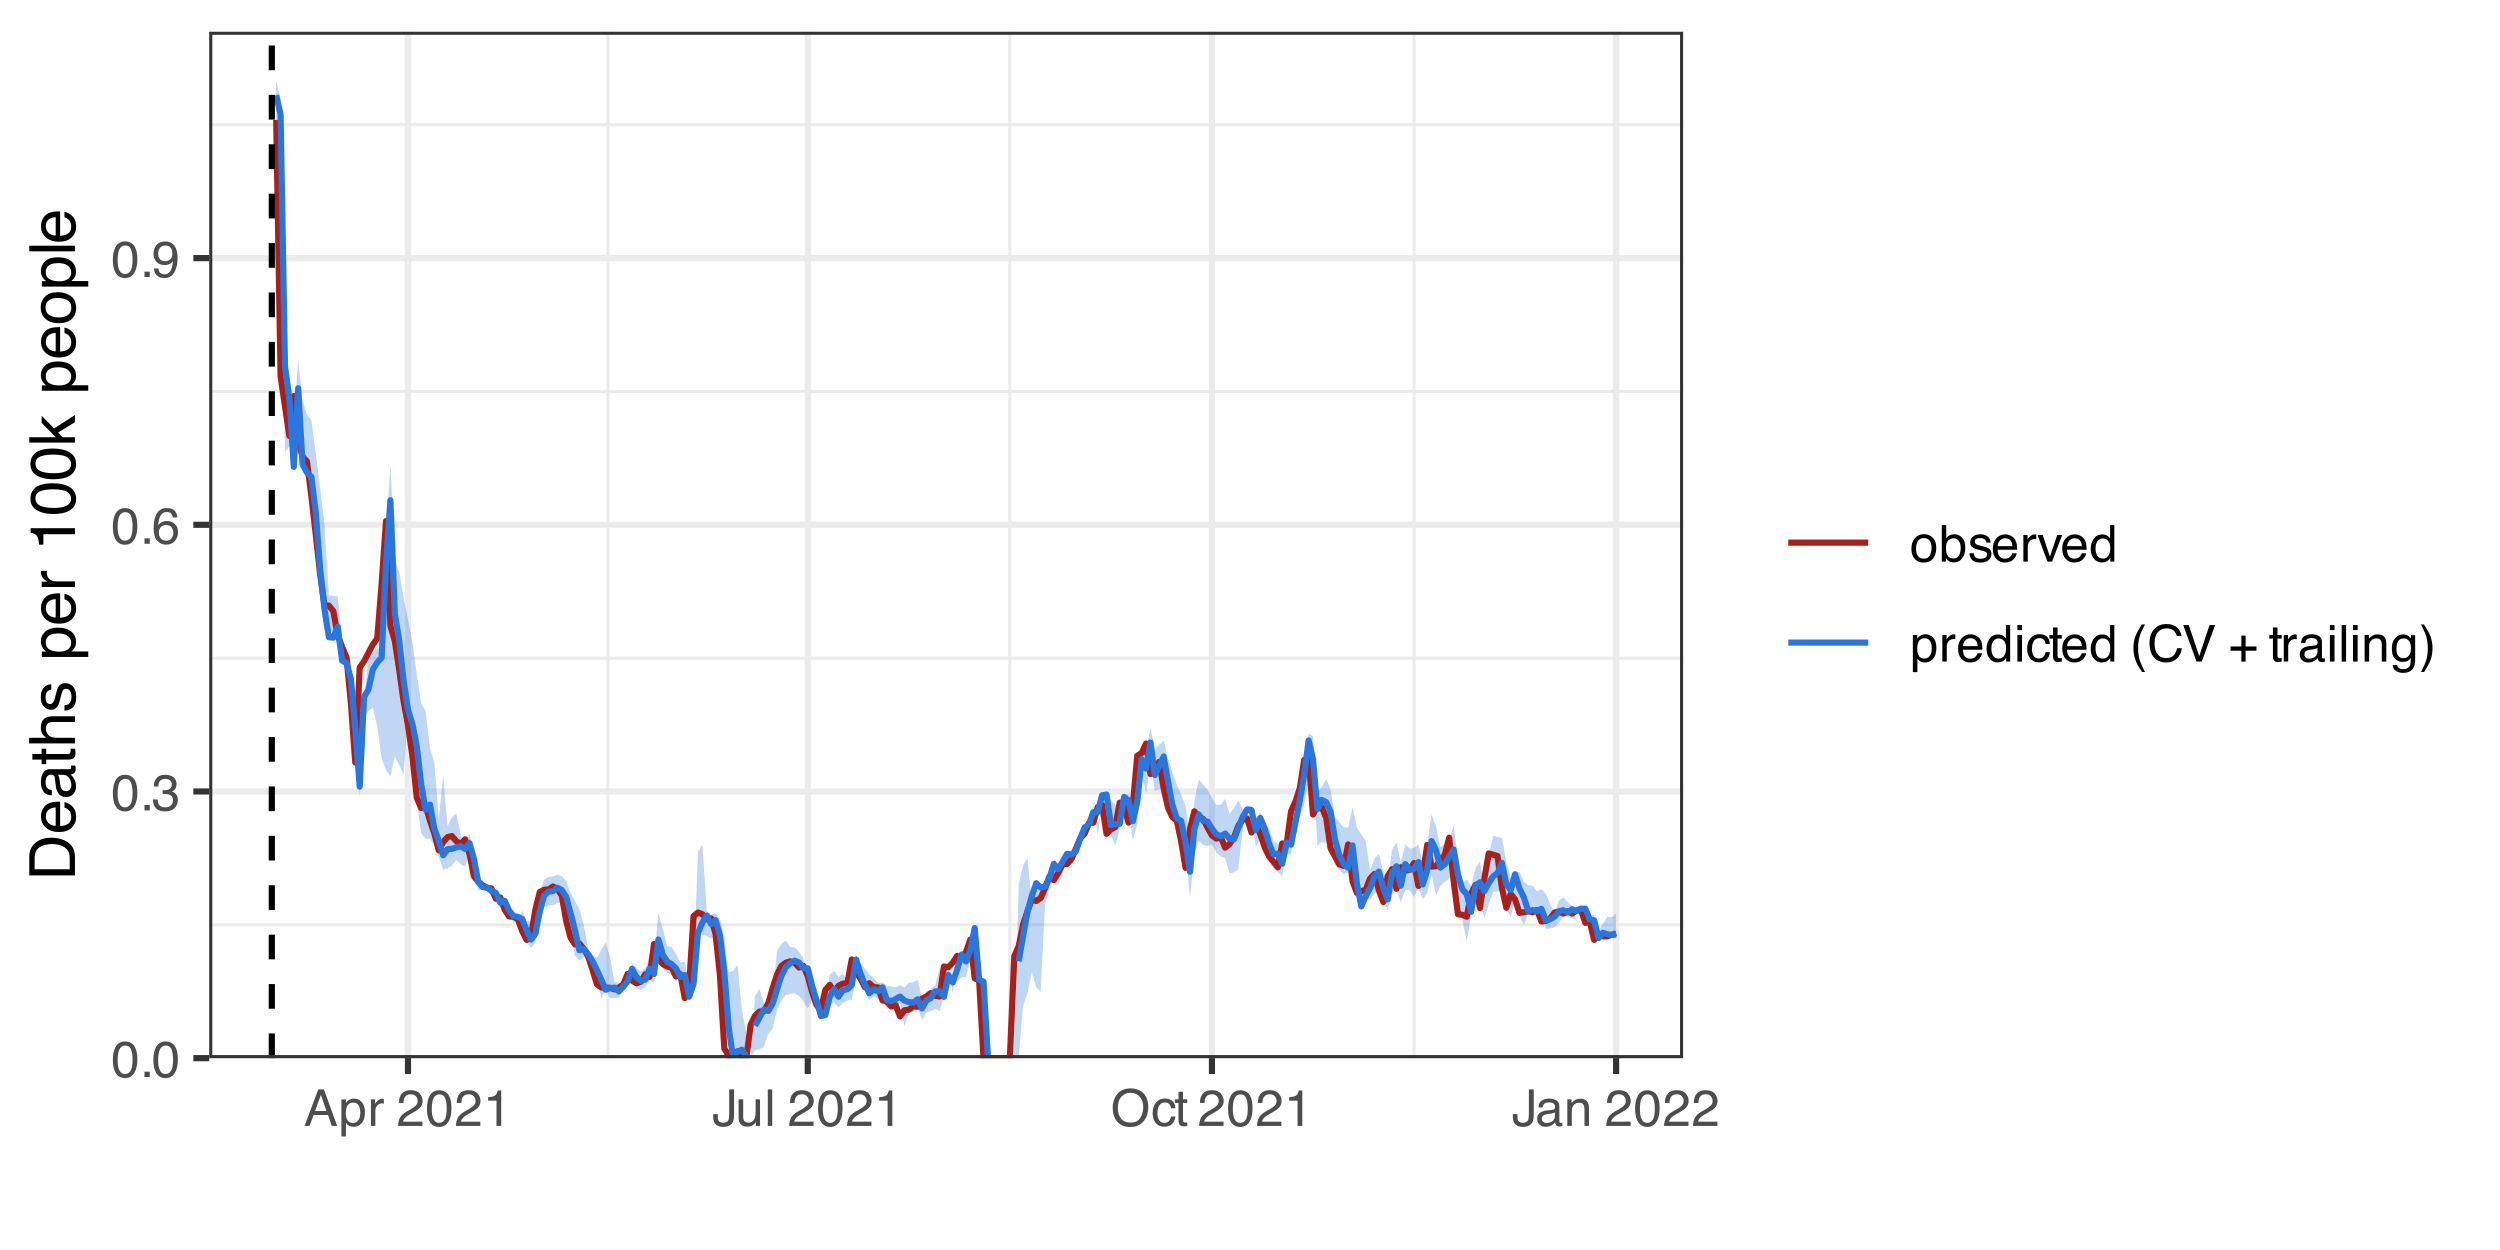 <?xml version="1.0" encoding="UTF-8"?>
<svg xmlns="http://www.w3.org/2000/svg" xmlns:xlink="http://www.w3.org/1999/xlink" width="432" height="216" viewBox="0 0 432 216">
<defs>
<g>
<g id="glyph-0-0">
<path d="M 0.281 0 L 0.281 -6.312 L 5.297 -6.312 L 5.297 0 Z M 4.5 -0.797 L 4.5 -5.516 L 1.078 -5.516 L 1.078 -0.797 Z M 4.5 -0.797 "/>
</g>
<g id="glyph-0-1">
<path d="M 2.375 -6.156 C 3.176 -6.156 3.754 -5.828 4.109 -5.172 C 4.379 -4.66 4.516 -3.961 4.516 -3.078 C 4.516 -2.242 4.391 -1.555 4.141 -1.016 C 3.785 -0.223 3.195 0.172 2.375 0.172 C 1.633 0.172 1.082 -0.148 0.719 -0.797 C 0.426 -1.328 0.281 -2.047 0.281 -2.953 C 0.281 -3.648 0.367 -4.25 0.547 -4.75 C 0.879 -5.688 1.488 -6.156 2.375 -6.156 Z M 2.375 -0.531 C 2.77 -0.531 3.086 -0.707 3.328 -1.062 C 3.566 -1.426 3.688 -2.086 3.688 -3.047 C 3.688 -3.754 3.598 -4.332 3.422 -4.781 C 3.254 -5.227 2.922 -5.453 2.422 -5.453 C 1.973 -5.453 1.641 -5.238 1.422 -4.812 C 1.211 -4.383 1.109 -3.754 1.109 -2.922 C 1.109 -2.297 1.176 -1.789 1.312 -1.406 C 1.52 -0.82 1.875 -0.531 2.375 -0.531 Z M 2.375 -0.531 "/>
</g>
<g id="glyph-0-2">
<path d="M 0.75 -0.938 L 1.656 -0.938 L 1.656 0 L 0.75 0 Z M 0.75 -0.938 "/>
</g>
<g id="glyph-0-3">
<path d="M 2.281 0.172 C 1.551 0.172 1.02 -0.023 0.688 -0.422 C 0.363 -0.828 0.203 -1.316 0.203 -1.891 L 1.016 -1.891 C 1.047 -1.492 1.117 -1.203 1.234 -1.016 C 1.441 -0.691 1.805 -0.531 2.328 -0.531 C 2.734 -0.531 3.055 -0.641 3.297 -0.859 C 3.547 -1.078 3.672 -1.359 3.672 -1.703 C 3.672 -2.129 3.539 -2.426 3.281 -2.594 C 3.031 -2.758 2.672 -2.844 2.203 -2.844 C 2.148 -2.844 2.098 -2.844 2.047 -2.844 C 1.992 -2.844 1.941 -2.844 1.891 -2.844 L 1.891 -3.516 C 1.973 -3.516 2.039 -3.508 2.094 -3.5 C 2.145 -3.5 2.203 -3.5 2.266 -3.5 C 2.555 -3.5 2.797 -3.547 2.984 -3.641 C 3.305 -3.797 3.469 -4.082 3.469 -4.5 C 3.469 -4.801 3.359 -5.035 3.141 -5.203 C 2.922 -5.367 2.672 -5.453 2.391 -5.453 C 1.867 -5.453 1.508 -5.281 1.312 -4.938 C 1.207 -4.75 1.145 -4.477 1.125 -4.125 L 0.359 -4.125 C 0.359 -4.582 0.453 -4.973 0.641 -5.297 C 0.953 -5.867 1.504 -6.156 2.297 -6.156 C 2.93 -6.156 3.422 -6.016 3.766 -5.734 C 4.109 -5.461 4.281 -5.062 4.281 -4.531 C 4.281 -4.145 4.176 -3.836 3.969 -3.609 C 3.844 -3.461 3.68 -3.348 3.484 -3.266 C 3.805 -3.172 4.055 -3 4.234 -2.75 C 4.422 -2.5 4.516 -2.191 4.516 -1.828 C 4.516 -1.234 4.316 -0.75 3.922 -0.375 C 3.535 -0.008 2.988 0.172 2.281 0.172 Z M 2.281 0.172 "/>
</g>
<g id="glyph-0-4">
<path d="M 2.578 -6.172 C 3.266 -6.172 3.742 -5.992 4.016 -5.641 C 4.285 -5.285 4.422 -4.922 4.422 -4.547 L 3.656 -4.547 C 3.602 -4.785 3.531 -4.973 3.438 -5.109 C 3.25 -5.367 2.961 -5.5 2.578 -5.5 C 2.148 -5.5 1.805 -5.297 1.547 -4.891 C 1.297 -4.492 1.156 -3.926 1.125 -3.188 C 1.301 -3.445 1.523 -3.641 1.797 -3.766 C 2.047 -3.879 2.32 -3.938 2.625 -3.938 C 3.133 -3.938 3.582 -3.77 3.969 -3.438 C 4.352 -3.113 4.547 -2.625 4.547 -1.969 C 4.547 -1.414 4.363 -0.922 4 -0.484 C 3.633 -0.055 3.117 0.156 2.453 0.156 C 1.867 0.156 1.367 -0.062 0.953 -0.5 C 0.535 -0.938 0.328 -1.672 0.328 -2.703 C 0.328 -3.461 0.422 -4.109 0.609 -4.641 C 0.961 -5.66 1.617 -6.172 2.578 -6.172 Z M 2.516 -0.531 C 2.922 -0.531 3.223 -0.664 3.422 -0.938 C 3.629 -1.207 3.734 -1.531 3.734 -1.906 C 3.734 -2.219 3.641 -2.516 3.453 -2.797 C 3.273 -3.086 2.953 -3.234 2.484 -3.234 C 2.148 -3.234 1.859 -3.125 1.609 -2.906 C 1.359 -2.688 1.234 -2.352 1.234 -1.906 C 1.234 -1.52 1.344 -1.191 1.562 -0.922 C 1.789 -0.66 2.109 -0.531 2.516 -0.531 Z M 2.516 -0.531 "/>
</g>
<g id="glyph-0-5">
<path d="M 1.172 -1.484 C 1.191 -1.055 1.352 -0.758 1.656 -0.594 C 1.82 -0.508 2 -0.469 2.188 -0.469 C 2.562 -0.469 2.879 -0.617 3.141 -0.922 C 3.398 -1.234 3.582 -1.863 3.688 -2.812 C 3.52 -2.539 3.305 -2.348 3.047 -2.234 C 2.797 -2.129 2.523 -2.078 2.234 -2.078 C 1.641 -2.078 1.172 -2.258 0.828 -2.625 C 0.484 -2.988 0.312 -3.461 0.312 -4.047 C 0.312 -4.609 0.477 -5.098 0.812 -5.516 C 1.156 -5.941 1.66 -6.156 2.328 -6.156 C 3.223 -6.156 3.844 -5.754 4.188 -4.953 C 4.375 -4.504 4.469 -3.945 4.469 -3.281 C 4.469 -2.531 4.352 -1.863 4.125 -1.281 C 3.75 -0.312 3.113 0.172 2.219 0.172 C 1.625 0.172 1.172 0.016 0.859 -0.297 C 0.547 -0.609 0.391 -1.004 0.391 -1.484 Z M 2.344 -2.75 C 2.645 -2.75 2.922 -2.848 3.172 -3.047 C 3.43 -3.254 3.562 -3.609 3.562 -4.109 C 3.562 -4.566 3.445 -4.906 3.219 -5.125 C 2.988 -5.344 2.695 -5.453 2.344 -5.453 C 1.969 -5.453 1.664 -5.32 1.438 -5.062 C 1.219 -4.812 1.109 -4.477 1.109 -4.062 C 1.109 -3.656 1.207 -3.332 1.406 -3.094 C 1.602 -2.863 1.914 -2.75 2.344 -2.75 Z M 2.344 -2.75 "/>
</g>
<g id="glyph-0-6">
<path d="M 3.906 -2.578 L 2.953 -5.375 L 1.938 -2.578 Z M 2.5 -6.312 L 3.469 -6.312 L 5.766 0 L 4.828 0 L 4.188 -1.891 L 1.688 -1.891 L 1 0 L 0.125 0 Z M 2.5 -6.312 "/>
</g>
<g id="glyph-0-7">
<path d="M 2.516 -0.516 C 2.867 -0.516 3.164 -0.664 3.406 -0.969 C 3.645 -1.27 3.766 -1.723 3.766 -2.328 C 3.766 -2.691 3.711 -3.004 3.609 -3.266 C 3.41 -3.773 3.047 -4.031 2.516 -4.031 C 1.973 -4.031 1.602 -3.766 1.406 -3.234 C 1.301 -2.941 1.25 -2.578 1.25 -2.141 C 1.25 -1.785 1.301 -1.484 1.406 -1.234 C 1.602 -0.754 1.973 -0.516 2.516 -0.516 Z M 0.5 -4.578 L 1.266 -4.578 L 1.266 -3.969 C 1.41 -4.176 1.578 -4.336 1.766 -4.453 C 2.023 -4.629 2.332 -4.719 2.688 -4.719 C 3.207 -4.719 3.648 -4.516 4.016 -4.109 C 4.379 -3.711 4.562 -3.145 4.562 -2.406 C 4.562 -1.395 4.297 -0.676 3.766 -0.25 C 3.43 0.02 3.047 0.156 2.609 0.156 C 2.266 0.156 1.973 0.078 1.734 -0.078 C 1.598 -0.16 1.445 -0.305 1.281 -0.516 L 1.281 1.828 L 0.5 1.828 Z M 0.5 -4.578 "/>
</g>
<g id="glyph-0-8">
<path d="M 0.594 -4.594 L 1.328 -4.594 L 1.328 -3.812 C 1.379 -3.957 1.523 -4.141 1.766 -4.359 C 2.004 -4.586 2.273 -4.703 2.578 -4.703 C 2.586 -4.703 2.609 -4.695 2.641 -4.688 C 2.68 -4.688 2.742 -4.688 2.828 -4.688 L 2.828 -3.859 C 2.773 -3.867 2.727 -3.875 2.688 -3.875 C 2.656 -3.883 2.617 -3.891 2.578 -3.891 C 2.18 -3.891 1.879 -3.766 1.672 -3.516 C 1.461 -3.266 1.359 -2.973 1.359 -2.641 L 1.359 0 L 0.594 0 Z M 0.594 -4.594 "/>
</g>
<g id="glyph-0-9">
</g>
<g id="glyph-0-10">
<path d="M 0.281 0 C 0.301 -0.531 0.406 -0.988 0.594 -1.375 C 0.789 -1.77 1.164 -2.129 1.719 -2.453 L 2.547 -2.922 C 2.91 -3.141 3.164 -3.328 3.312 -3.484 C 3.551 -3.711 3.672 -3.984 3.672 -4.297 C 3.672 -4.648 3.562 -4.93 3.344 -5.141 C 3.133 -5.359 2.848 -5.469 2.484 -5.469 C 1.961 -5.469 1.598 -5.266 1.391 -4.859 C 1.285 -4.648 1.227 -4.352 1.219 -3.969 L 0.422 -3.969 C 0.43 -4.5 0.531 -4.938 0.719 -5.281 C 1.051 -5.875 1.645 -6.172 2.5 -6.172 C 3.195 -6.172 3.707 -5.977 4.031 -5.594 C 4.363 -5.219 4.531 -4.797 4.531 -4.328 C 4.531 -3.836 4.352 -3.414 4 -3.062 C 3.801 -2.863 3.441 -2.617 2.922 -2.328 L 2.344 -2 C 2.062 -1.844 1.836 -1.695 1.672 -1.562 C 1.391 -1.312 1.211 -1.035 1.141 -0.734 L 4.5 -0.734 L 4.5 0 Z M 0.281 0 "/>
</g>
<g id="glyph-0-11">
<path d="M 0.844 -4.359 L 0.844 -4.953 C 1.395 -5.004 1.781 -5.094 2 -5.219 C 2.227 -5.344 2.395 -5.645 2.5 -6.125 L 3.109 -6.125 L 3.109 0 L 2.297 0 L 2.297 -4.359 Z M 0.844 -4.359 "/>
</g>
<g id="glyph-0-12">
<path d="M 3.766 -1.875 C 3.766 -1.344 3.688 -0.93 3.531 -0.641 C 3.238 -0.098 2.68 0.172 1.859 0.172 C 1.391 0.172 0.988 0.047 0.656 -0.203 C 0.32 -0.461 0.156 -0.922 0.156 -1.578 L 0.156 -2.031 L 0.953 -2.031 L 0.953 -1.578 C 0.953 -1.234 1.023 -0.973 1.172 -0.797 C 1.328 -0.629 1.57 -0.547 1.906 -0.547 C 2.352 -0.547 2.648 -0.703 2.797 -1.016 C 2.879 -1.211 2.922 -1.578 2.922 -2.109 L 2.922 -6.312 L 3.766 -6.312 Z M 3.766 -1.875 "/>
</g>
<g id="glyph-0-13">
<path d="M 1.344 -4.594 L 1.344 -1.547 C 1.344 -1.305 1.379 -1.113 1.453 -0.969 C 1.586 -0.695 1.844 -0.562 2.219 -0.562 C 2.758 -0.562 3.125 -0.801 3.312 -1.281 C 3.426 -1.539 3.484 -1.895 3.484 -2.344 L 3.484 -4.594 L 4.25 -4.594 L 4.25 0 L 3.516 0 L 3.531 -0.672 C 3.426 -0.504 3.301 -0.359 3.156 -0.234 C 2.863 0.004 2.504 0.125 2.078 0.125 C 1.422 0.125 0.977 -0.094 0.75 -0.531 C 0.613 -0.77 0.547 -1.082 0.547 -1.469 L 0.547 -4.594 Z M 2.406 -4.719 Z M 2.406 -4.719 "/>
</g>
<g id="glyph-0-14">
<path d="M 0.594 -6.312 L 1.359 -6.312 L 1.359 0 L 0.594 0 Z M 0.594 -6.312 "/>
</g>
<g id="glyph-0-15">
<path d="M 3.391 -6.484 C 4.504 -6.484 5.332 -6.125 5.875 -5.406 C 6.289 -4.844 6.5 -4.129 6.5 -3.266 C 6.5 -2.316 6.258 -1.535 5.781 -0.922 C 5.219 -0.18 4.414 0.188 3.375 0.188 C 2.406 0.188 1.645 -0.133 1.094 -0.781 C 0.594 -1.395 0.344 -2.176 0.344 -3.125 C 0.344 -3.977 0.555 -4.707 0.984 -5.312 C 1.523 -6.094 2.328 -6.484 3.391 -6.484 Z M 3.484 -0.578 C 4.234 -0.578 4.773 -0.848 5.109 -1.391 C 5.453 -1.93 5.625 -2.551 5.625 -3.25 C 5.625 -3.988 5.426 -4.582 5.031 -5.031 C 4.645 -5.488 4.113 -5.719 3.438 -5.719 C 2.789 -5.719 2.258 -5.492 1.844 -5.047 C 1.438 -4.598 1.234 -3.938 1.234 -3.062 C 1.234 -2.363 1.41 -1.773 1.766 -1.297 C 2.117 -0.816 2.691 -0.578 3.484 -0.578 Z M 3.422 -6.484 Z M 3.422 -6.484 "/>
</g>
<g id="glyph-0-16">
<path d="M 2.344 -4.734 C 2.863 -4.734 3.285 -4.609 3.609 -4.359 C 3.93 -4.109 4.125 -3.672 4.188 -3.047 L 3.438 -3.047 C 3.395 -3.336 3.289 -3.578 3.125 -3.766 C 2.957 -3.953 2.695 -4.047 2.344 -4.047 C 1.852 -4.047 1.5 -3.801 1.281 -3.312 C 1.145 -3.008 1.078 -2.629 1.078 -2.172 C 1.078 -1.703 1.172 -1.312 1.359 -1 C 1.555 -0.688 1.867 -0.531 2.297 -0.531 C 2.609 -0.531 2.859 -0.625 3.047 -0.812 C 3.234 -1.008 3.363 -1.281 3.438 -1.625 L 4.188 -1.625 C 4.102 -1.02 3.891 -0.57 3.547 -0.281 C 3.203 0 2.766 0.141 2.234 0.141 C 1.629 0.141 1.145 -0.078 0.781 -0.516 C 0.426 -0.961 0.25 -1.516 0.25 -2.172 C 0.25 -2.984 0.445 -3.613 0.844 -4.062 C 1.238 -4.508 1.738 -4.734 2.344 -4.734 Z M 2.219 -4.719 Z M 2.219 -4.719 "/>
</g>
<g id="glyph-0-17">
<path d="M 0.719 -5.891 L 1.5 -5.891 L 1.5 -4.594 L 2.234 -4.594 L 2.234 -3.969 L 1.5 -3.969 L 1.5 -0.969 C 1.5 -0.801 1.555 -0.691 1.672 -0.641 C 1.723 -0.609 1.82 -0.594 1.969 -0.594 C 2 -0.594 2.035 -0.594 2.078 -0.594 C 2.129 -0.594 2.18 -0.598 2.234 -0.609 L 2.234 0 C 2.148 0.02 2.055 0.035 1.953 0.047 C 1.859 0.066 1.758 0.078 1.656 0.078 C 1.289 0.078 1.039 -0.016 0.906 -0.203 C 0.781 -0.391 0.719 -0.629 0.719 -0.922 L 0.719 -3.969 L 0.094 -3.969 L 0.094 -4.594 L 0.719 -4.594 Z M 0.719 -5.891 "/>
</g>
<g id="glyph-0-18">
<path d="M 1.156 -1.219 C 1.156 -1 1.238 -0.82 1.406 -0.688 C 1.57 -0.562 1.766 -0.5 1.984 -0.5 C 2.254 -0.5 2.52 -0.562 2.781 -0.688 C 3.207 -0.895 3.422 -1.238 3.422 -1.719 L 3.422 -2.344 C 3.328 -2.281 3.203 -2.227 3.047 -2.188 C 2.898 -2.145 2.754 -2.117 2.609 -2.109 L 2.141 -2.047 C 1.867 -2.004 1.66 -1.945 1.516 -1.875 C 1.273 -1.738 1.156 -1.52 1.156 -1.219 Z M 3.031 -2.781 C 3.207 -2.812 3.328 -2.891 3.391 -3.016 C 3.422 -3.078 3.438 -3.176 3.438 -3.312 C 3.438 -3.57 3.344 -3.758 3.156 -3.875 C 2.969 -4 2.703 -4.062 2.359 -4.062 C 1.953 -4.062 1.664 -3.953 1.5 -3.734 C 1.406 -3.609 1.344 -3.43 1.312 -3.203 L 0.594 -3.203 C 0.602 -3.766 0.785 -4.156 1.141 -4.375 C 1.492 -4.602 1.906 -4.719 2.375 -4.719 C 2.914 -4.719 3.352 -4.613 3.688 -4.406 C 4.02 -4.195 4.188 -3.875 4.188 -3.438 L 4.188 -0.797 C 4.188 -0.711 4.203 -0.645 4.234 -0.594 C 4.273 -0.551 4.348 -0.531 4.453 -0.531 C 4.484 -0.531 4.52 -0.531 4.562 -0.531 C 4.602 -0.531 4.648 -0.535 4.703 -0.547 L 4.703 0.016 C 4.578 0.055 4.484 0.078 4.422 0.078 C 4.359 0.086 4.273 0.094 4.172 0.094 C 3.898 0.094 3.707 0 3.594 -0.188 C 3.531 -0.281 3.484 -0.422 3.453 -0.609 C 3.297 -0.398 3.07 -0.219 2.781 -0.062 C 2.488 0.082 2.16 0.156 1.797 0.156 C 1.367 0.156 1.02 0.023 0.75 -0.234 C 0.488 -0.492 0.359 -0.816 0.359 -1.203 C 0.359 -1.629 0.488 -1.957 0.75 -2.188 C 1.02 -2.426 1.367 -2.578 1.797 -2.641 Z M 2.391 -4.719 Z M 2.391 -4.719 "/>
</g>
<g id="glyph-0-19">
<path d="M 0.562 -4.594 L 1.297 -4.594 L 1.297 -3.953 C 1.516 -4.211 1.742 -4.398 1.984 -4.516 C 2.234 -4.641 2.508 -4.703 2.812 -4.703 C 3.457 -4.703 3.895 -4.473 4.125 -4.016 C 4.25 -3.766 4.312 -3.41 4.312 -2.953 L 4.312 0 L 3.531 0 L 3.531 -2.906 C 3.531 -3.176 3.488 -3.398 3.406 -3.578 C 3.27 -3.859 3.02 -4 2.656 -4 C 2.477 -4 2.328 -3.984 2.203 -3.953 C 1.992 -3.891 1.812 -3.766 1.656 -3.578 C 1.52 -3.422 1.43 -3.258 1.391 -3.094 C 1.359 -2.938 1.344 -2.707 1.344 -2.406 L 1.344 0 L 0.562 0 Z M 2.391 -4.719 Z M 2.391 -4.719 "/>
</g>
<g id="glyph-0-20">
<path d="M 2.391 -0.5 C 2.898 -0.5 3.25 -0.691 3.438 -1.078 C 3.633 -1.461 3.734 -1.895 3.734 -2.375 C 3.734 -2.801 3.664 -3.148 3.531 -3.422 C 3.312 -3.848 2.938 -4.062 2.406 -4.062 C 1.926 -4.062 1.578 -3.879 1.359 -3.516 C 1.148 -3.16 1.047 -2.727 1.047 -2.219 C 1.047 -1.727 1.148 -1.316 1.359 -0.984 C 1.578 -0.66 1.922 -0.5 2.391 -0.5 Z M 2.422 -4.734 C 3.016 -4.734 3.516 -4.535 3.922 -4.141 C 4.336 -3.742 4.547 -3.16 4.547 -2.391 C 4.547 -1.648 4.363 -1.035 4 -0.547 C 3.633 -0.066 3.07 0.172 2.312 0.172 C 1.688 0.172 1.188 -0.039 0.812 -0.469 C 0.438 -0.895 0.25 -1.473 0.25 -2.203 C 0.25 -2.973 0.445 -3.586 0.844 -4.047 C 1.238 -4.504 1.766 -4.734 2.422 -4.734 Z M 2.391 -4.719 Z M 2.391 -4.719 "/>
</g>
<g id="glyph-0-21">
<path d="M 0.5 -6.328 L 1.266 -6.328 L 1.266 -4.047 C 1.43 -4.266 1.629 -4.43 1.859 -4.547 C 2.098 -4.66 2.352 -4.719 2.625 -4.719 C 3.195 -4.719 3.66 -4.52 4.016 -4.125 C 4.379 -3.738 4.562 -3.16 4.562 -2.391 C 4.562 -1.66 4.383 -1.055 4.031 -0.578 C 3.676 -0.098 3.188 0.141 2.562 0.141 C 2.219 0.141 1.922 0.055 1.672 -0.109 C 1.535 -0.203 1.383 -0.363 1.219 -0.594 L 1.219 0 L 0.5 0 Z M 2.516 -0.531 C 2.93 -0.531 3.242 -0.695 3.453 -1.031 C 3.66 -1.363 3.766 -1.801 3.766 -2.344 C 3.766 -2.832 3.66 -3.234 3.453 -3.547 C 3.242 -3.867 2.938 -4.031 2.531 -4.031 C 2.188 -4.031 1.879 -3.898 1.609 -3.641 C 1.348 -3.379 1.219 -2.945 1.219 -2.344 C 1.219 -1.914 1.27 -1.566 1.375 -1.297 C 1.582 -0.785 1.961 -0.531 2.516 -0.531 Z M 2.516 -0.531 "/>
</g>
<g id="glyph-0-22">
<path d="M 1.031 -1.438 C 1.051 -1.188 1.113 -0.988 1.219 -0.844 C 1.414 -0.602 1.754 -0.484 2.234 -0.484 C 2.516 -0.484 2.766 -0.539 2.984 -0.656 C 3.203 -0.781 3.312 -0.973 3.312 -1.234 C 3.312 -1.43 3.223 -1.582 3.047 -1.688 C 2.941 -1.75 2.723 -1.82 2.391 -1.906 L 1.781 -2.062 C 1.383 -2.164 1.094 -2.273 0.906 -2.391 C 0.57 -2.598 0.406 -2.891 0.406 -3.266 C 0.406 -3.691 0.562 -4.039 0.875 -4.312 C 1.195 -4.582 1.617 -4.719 2.141 -4.719 C 2.836 -4.719 3.336 -4.516 3.641 -4.109 C 3.836 -3.848 3.93 -3.57 3.922 -3.281 L 3.203 -3.281 C 3.18 -3.457 3.117 -3.613 3.016 -3.75 C 2.836 -3.957 2.531 -4.062 2.094 -4.062 C 1.801 -4.062 1.578 -4.004 1.422 -3.891 C 1.273 -3.773 1.203 -3.629 1.203 -3.453 C 1.203 -3.254 1.301 -3.094 1.5 -2.969 C 1.613 -2.895 1.781 -2.832 2 -2.781 L 2.516 -2.656 C 3.066 -2.52 3.438 -2.391 3.625 -2.266 C 3.926 -2.066 4.078 -1.754 4.078 -1.328 C 4.078 -0.922 3.922 -0.566 3.609 -0.266 C 3.305 0.023 2.832 0.172 2.188 0.172 C 1.508 0.172 1.023 0.02 0.734 -0.281 C 0.453 -0.594 0.301 -0.977 0.281 -1.438 Z M 2.172 -4.719 Z M 2.172 -4.719 "/>
</g>
<g id="glyph-0-23">
<path d="M 2.484 -4.703 C 2.805 -4.703 3.117 -4.625 3.422 -4.469 C 3.734 -4.32 3.969 -4.125 4.125 -3.875 C 4.281 -3.645 4.383 -3.375 4.438 -3.062 C 4.488 -2.852 4.516 -2.516 4.516 -2.047 L 1.141 -2.047 C 1.148 -1.586 1.258 -1.211 1.469 -0.922 C 1.676 -0.641 1.992 -0.5 2.422 -0.5 C 2.828 -0.5 3.148 -0.633 3.391 -0.906 C 3.523 -1.062 3.625 -1.238 3.688 -1.438 L 4.453 -1.438 C 4.43 -1.27 4.363 -1.082 4.25 -0.875 C 4.133 -0.664 4.004 -0.5 3.859 -0.375 C 3.629 -0.145 3.344 0.008 3 0.094 C 2.812 0.133 2.598 0.156 2.359 0.156 C 1.785 0.156 1.301 -0.051 0.906 -0.469 C 0.508 -0.883 0.312 -1.469 0.312 -2.219 C 0.312 -2.945 0.508 -3.539 0.906 -4 C 1.312 -4.469 1.836 -4.703 2.484 -4.703 Z M 3.719 -2.672 C 3.688 -3.004 3.613 -3.27 3.5 -3.469 C 3.281 -3.844 2.926 -4.031 2.438 -4.031 C 2.082 -4.031 1.785 -3.898 1.547 -3.641 C 1.305 -3.391 1.176 -3.066 1.156 -2.672 Z M 2.406 -4.719 Z M 2.406 -4.719 "/>
</g>
<g id="glyph-0-24">
<path d="M 0.938 -4.594 L 2.172 -0.859 L 3.453 -4.594 L 4.297 -4.594 L 2.562 0 L 1.75 0 L 0.047 -4.594 Z M 0.938 -4.594 "/>
</g>
<g id="glyph-0-25">
<path d="M 1.062 -2.25 C 1.062 -1.75 1.164 -1.332 1.375 -1 C 1.582 -0.676 1.914 -0.516 2.375 -0.516 C 2.727 -0.516 3.02 -0.664 3.25 -0.969 C 3.488 -1.281 3.609 -1.723 3.609 -2.297 C 3.609 -2.879 3.488 -3.305 3.25 -3.578 C 3.008 -3.859 2.711 -4 2.359 -4 C 1.973 -4 1.66 -3.848 1.422 -3.547 C 1.18 -3.254 1.062 -2.82 1.062 -2.25 Z M 2.219 -4.688 C 2.57 -4.688 2.867 -4.609 3.109 -4.453 C 3.242 -4.367 3.398 -4.219 3.578 -4 L 3.578 -6.328 L 4.312 -6.328 L 4.312 0 L 3.625 0 L 3.625 -0.641 C 3.438 -0.359 3.219 -0.156 2.969 -0.031 C 2.727 0.094 2.453 0.156 2.141 0.156 C 1.617 0.156 1.172 -0.055 0.797 -0.484 C 0.422 -0.91 0.234 -1.484 0.234 -2.203 C 0.234 -2.867 0.406 -3.445 0.75 -3.938 C 1.094 -4.438 1.582 -4.688 2.219 -4.688 Z M 2.219 -4.688 "/>
</g>
<g id="glyph-0-26">
<path d="M 0.562 -4.578 L 1.359 -4.578 L 1.359 0 L 0.562 0 Z M 0.562 -6.312 L 1.359 -6.312 L 1.359 -5.438 L 0.562 -5.438 Z M 0.562 -6.312 "/>
</g>
<g id="glyph-0-27">
<path d="M 2.609 -6.406 C 2.148 -5.539 1.859 -4.898 1.734 -4.484 C 1.523 -3.859 1.422 -3.133 1.422 -2.312 C 1.422 -1.477 1.535 -0.719 1.766 -0.031 C 1.91 0.383 2.191 0.992 2.609 1.797 L 2.094 1.797 C 1.676 1.141 1.414 0.723 1.312 0.547 C 1.219 0.367 1.113 0.125 1 -0.188 C 0.832 -0.613 0.719 -1.066 0.656 -1.547 C 0.625 -1.797 0.609 -2.035 0.609 -2.266 C 0.609 -3.109 0.742 -3.859 1.016 -4.516 C 1.18 -4.941 1.531 -5.57 2.062 -6.406 Z M 2.609 -6.406 "/>
</g>
<g id="glyph-0-28">
<path d="M 3.328 -6.484 C 4.129 -6.484 4.75 -6.27 5.188 -5.844 C 5.625 -5.426 5.867 -4.953 5.922 -4.422 L 5.094 -4.422 C 5 -4.828 4.812 -5.145 4.531 -5.375 C 4.25 -5.613 3.852 -5.734 3.344 -5.734 C 2.719 -5.734 2.211 -5.516 1.828 -5.078 C 1.453 -4.641 1.266 -3.973 1.266 -3.078 C 1.266 -2.336 1.438 -1.738 1.781 -1.281 C 2.125 -0.82 2.633 -0.594 3.312 -0.594 C 3.945 -0.594 4.43 -0.832 4.766 -1.312 C 4.93 -1.57 5.062 -1.906 5.156 -2.312 L 5.984 -2.312 C 5.91 -1.656 5.664 -1.102 5.25 -0.656 C 4.75 -0.113 4.07 0.156 3.219 0.156 C 2.488 0.156 1.875 -0.062 1.375 -0.5 C 0.719 -1.094 0.391 -2 0.391 -3.219 C 0.391 -4.156 0.633 -4.922 1.125 -5.516 C 1.656 -6.16 2.391 -6.484 3.328 -6.484 Z M 3.156 -6.484 Z M 3.156 -6.484 "/>
</g>
<g id="glyph-0-29">
<path d="M 1.172 -6.312 L 2.984 -0.938 L 4.766 -6.312 L 5.734 -6.312 L 3.422 0 L 2.516 0 L 0.219 -6.312 Z M 1.172 -6.312 "/>
</g>
<g id="glyph-0-30">
<path d="M 0.391 -1.875 L 0.391 -2.609 L 2.266 -2.609 L 2.266 -4.484 L 3 -4.484 L 3 -2.609 L 4.875 -2.609 L 4.875 -1.875 L 3 -1.875 L 3 0 L 2.266 0 L 2.266 -1.875 Z M 0.391 -1.875 "/>
</g>
<g id="glyph-0-31">
<path d="M 2.188 -4.688 C 2.551 -4.688 2.867 -4.598 3.141 -4.422 C 3.285 -4.316 3.43 -4.172 3.578 -3.984 L 3.578 -4.562 L 4.297 -4.562 L 4.297 -0.375 C 4.297 0.207 4.207 0.672 4.031 1.016 C 3.719 1.641 3.113 1.953 2.219 1.953 C 1.727 1.953 1.312 1.836 0.969 1.609 C 0.633 1.391 0.445 1.047 0.406 0.578 L 1.188 0.578 C 1.227 0.773 1.301 0.93 1.406 1.047 C 1.582 1.223 1.859 1.312 2.234 1.312 C 2.828 1.312 3.219 1.098 3.406 0.672 C 3.508 0.43 3.555 -0.004 3.547 -0.641 C 3.391 -0.398 3.203 -0.223 2.984 -0.109 C 2.773 0.004 2.488 0.062 2.125 0.062 C 1.633 0.062 1.203 -0.113 0.828 -0.469 C 0.453 -0.82 0.266 -1.41 0.266 -2.234 C 0.266 -3.004 0.453 -3.602 0.828 -4.031 C 1.203 -4.469 1.656 -4.688 2.188 -4.688 Z M 3.578 -2.312 C 3.578 -2.883 3.457 -3.305 3.219 -3.578 C 2.988 -3.859 2.691 -4 2.328 -4 C 1.785 -4 1.414 -3.742 1.219 -3.234 C 1.113 -2.961 1.062 -2.609 1.062 -2.172 C 1.062 -1.648 1.164 -1.254 1.375 -0.984 C 1.582 -0.711 1.863 -0.578 2.219 -0.578 C 2.77 -0.578 3.16 -0.828 3.391 -1.328 C 3.516 -1.609 3.578 -1.938 3.578 -2.312 Z M 2.281 -4.719 Z M 2.281 -4.719 "/>
</g>
<g id="glyph-0-32">
<path d="M 0.312 1.797 C 0.758 0.91 1.051 0.266 1.188 -0.141 C 1.383 -0.754 1.484 -1.477 1.484 -2.312 C 1.484 -3.133 1.367 -3.891 1.141 -4.578 C 0.992 -5.004 0.711 -5.613 0.297 -6.406 L 0.812 -6.406 C 1.25 -5.707 1.516 -5.273 1.609 -5.109 C 1.703 -4.941 1.805 -4.711 1.922 -4.422 C 2.055 -4.066 2.148 -3.711 2.203 -3.359 C 2.266 -3.016 2.297 -2.68 2.297 -2.359 C 2.297 -1.516 2.16 -0.758 1.891 -0.094 C 1.723 0.332 1.375 0.961 0.844 1.797 Z M 0.312 1.797 "/>
</g>
<g id="glyph-1-0">
<path d="M 0 -0.359 L -7.891 -0.359 L -7.891 -6.625 L 0 -6.625 Z M -0.984 -5.625 L -6.906 -5.625 L -6.906 -1.344 L -0.984 -1.344 Z M -0.984 -5.625 "/>
</g>
<g id="glyph-1-1">
<path d="M -0.906 -3.875 C -0.906 -4.227 -0.945 -4.523 -1.031 -4.766 C -1.164 -5.172 -1.43 -5.508 -1.828 -5.781 C -2.148 -5.988 -2.562 -6.141 -3.062 -6.234 C -3.352 -6.285 -3.629 -6.312 -3.891 -6.312 C -4.859 -6.312 -5.613 -6.117 -6.156 -5.734 C -6.695 -5.348 -6.969 -4.723 -6.969 -3.859 L -6.969 -1.953 L -0.906 -1.953 Z M -7.891 -0.891 L -7.891 -4.078 C -7.891 -5.16 -7.504 -6.004 -6.734 -6.609 C -6.035 -7.141 -5.145 -7.406 -4.062 -7.406 C -3.227 -7.406 -2.473 -7.25 -1.797 -6.938 C -0.598 -6.383 0 -5.43 0 -4.078 L 0 -0.891 Z M -7.891 -0.891 "/>
</g>
<g id="glyph-1-2">
<path d="M -5.875 -3.109 C -5.875 -3.516 -5.781 -3.906 -5.594 -4.281 C -5.406 -4.664 -5.156 -4.961 -4.844 -5.172 C -4.562 -5.359 -4.223 -5.484 -3.828 -5.547 C -3.566 -5.609 -3.145 -5.641 -2.562 -5.641 L -2.562 -1.422 C -1.977 -1.441 -1.508 -1.578 -1.156 -1.828 C -0.812 -2.086 -0.641 -2.488 -0.641 -3.031 C -0.641 -3.539 -0.805 -3.945 -1.141 -4.25 C -1.328 -4.414 -1.551 -4.535 -1.812 -4.609 L -1.812 -5.562 C -1.594 -5.531 -1.352 -5.441 -1.094 -5.297 C -0.832 -5.16 -0.625 -5.004 -0.469 -4.828 C -0.176 -4.535 0.02 -4.176 0.125 -3.75 C 0.176 -3.508 0.203 -3.242 0.203 -2.953 C 0.203 -2.234 -0.055 -1.625 -0.578 -1.125 C -1.098 -0.633 -1.828 -0.391 -2.766 -0.391 C -3.691 -0.391 -4.441 -0.641 -5.016 -1.141 C -5.586 -1.641 -5.875 -2.297 -5.875 -3.109 Z M -3.328 -4.641 C -3.754 -4.609 -4.094 -4.52 -4.344 -4.375 C -4.801 -4.102 -5.031 -3.66 -5.031 -3.047 C -5.031 -2.598 -4.867 -2.223 -4.547 -1.922 C -4.234 -1.629 -3.828 -1.473 -3.328 -1.453 Z M -5.891 -3.016 Z M -5.891 -3.016 "/>
</g>
<g id="glyph-1-3">
<path d="M -1.531 -1.453 C -1.25 -1.453 -1.023 -1.551 -0.859 -1.75 C -0.703 -1.957 -0.625 -2.203 -0.625 -2.484 C -0.625 -2.816 -0.703 -3.145 -0.859 -3.469 C -1.117 -4.008 -1.551 -4.281 -2.156 -4.281 L -2.922 -4.281 C -2.848 -4.156 -2.785 -4 -2.734 -3.812 C -2.691 -3.633 -2.656 -3.453 -2.625 -3.266 L -2.562 -2.688 C -2.508 -2.332 -2.438 -2.066 -2.344 -1.891 C -2.164 -1.598 -1.895 -1.453 -1.531 -1.453 Z M -3.484 -3.797 C -3.516 -4.016 -3.609 -4.16 -3.766 -4.234 C -3.848 -4.273 -3.973 -4.297 -4.141 -4.297 C -4.461 -4.297 -4.695 -4.176 -4.844 -3.938 C -5 -3.707 -5.078 -3.375 -5.078 -2.938 C -5.078 -2.438 -4.941 -2.082 -4.672 -1.875 C -4.516 -1.75 -4.289 -1.672 -4 -1.641 L -4 -0.734 C -4.707 -0.754 -5.195 -0.984 -5.469 -1.422 C -5.75 -1.867 -5.891 -2.383 -5.891 -2.969 C -5.891 -3.645 -5.758 -4.191 -5.5 -4.609 C -5.25 -5.035 -4.848 -5.25 -4.297 -5.25 L -0.984 -5.25 C -0.891 -5.25 -0.812 -5.266 -0.75 -5.297 C -0.688 -5.336 -0.656 -5.426 -0.656 -5.562 C -0.656 -5.602 -0.656 -5.648 -0.656 -5.703 C -0.664 -5.766 -0.676 -5.82 -0.688 -5.875 L 0.031 -5.875 C 0.07 -5.727 0.098 -5.613 0.109 -5.531 C 0.117 -5.457 0.125 -5.352 0.125 -5.219 C 0.125 -4.883 0.004 -4.641 -0.234 -4.484 C -0.359 -4.41 -0.535 -4.359 -0.766 -4.328 C -0.504 -4.129 -0.281 -3.844 -0.094 -3.469 C 0.094 -3.102 0.188 -2.695 0.188 -2.25 C 0.188 -1.719 0.023 -1.281 -0.297 -0.938 C -0.617 -0.602 -1.023 -0.438 -1.516 -0.438 C -2.047 -0.438 -2.457 -0.602 -2.75 -0.938 C -3.039 -1.27 -3.223 -1.707 -3.297 -2.25 Z M -5.891 -2.984 Z M -5.891 -2.984 "/>
</g>
<g id="glyph-1-4">
<path d="M -7.359 -0.906 L -7.359 -1.875 L -5.75 -1.875 L -5.75 -2.797 L -4.969 -2.797 L -4.969 -1.875 L -1.203 -1.875 C -1.004 -1.875 -0.875 -1.941 -0.812 -2.078 C -0.77 -2.16 -0.75 -2.285 -0.75 -2.453 C -0.75 -2.504 -0.75 -2.555 -0.75 -2.609 C -0.75 -2.66 -0.754 -2.723 -0.766 -2.797 L 0 -2.797 C 0.031 -2.68 0.051 -2.562 0.062 -2.438 C 0.082 -2.32 0.094 -2.195 0.094 -2.062 C 0.094 -1.613 -0.02 -1.305 -0.25 -1.141 C -0.488 -0.984 -0.789 -0.906 -1.156 -0.906 L -4.969 -0.906 L -4.969 -0.125 L -5.75 -0.125 L -5.75 -0.906 Z M -7.359 -0.906 "/>
</g>
<g id="glyph-1-5">
<path d="M -7.922 -0.703 L -7.922 -1.672 L -4.969 -1.672 C -5.258 -1.898 -5.469 -2.109 -5.594 -2.297 C -5.789 -2.609 -5.891 -2.992 -5.891 -3.453 C -5.891 -4.285 -5.598 -4.852 -5.016 -5.156 C -4.691 -5.312 -4.25 -5.391 -3.688 -5.391 L 0 -5.391 L 0 -4.406 L -3.625 -4.406 C -4.051 -4.406 -4.363 -4.352 -4.562 -4.25 C -4.875 -4.07 -5.031 -3.738 -5.031 -3.25 C -5.031 -2.852 -4.891 -2.488 -4.609 -2.156 C -4.336 -1.832 -3.816 -1.672 -3.047 -1.672 L 0 -1.672 L 0 -0.703 Z M -7.922 -0.703 "/>
</g>
<g id="glyph-1-6">
<path d="M -1.812 -1.281 C -1.488 -1.312 -1.238 -1.395 -1.062 -1.531 C -0.75 -1.77 -0.594 -2.191 -0.594 -2.797 C -0.594 -3.148 -0.672 -3.461 -0.828 -3.734 C -0.984 -4.004 -1.223 -4.141 -1.547 -4.141 C -1.797 -4.141 -1.984 -4.031 -2.109 -3.812 C -2.191 -3.676 -2.285 -3.398 -2.391 -2.984 L -2.578 -2.219 C -2.703 -1.727 -2.836 -1.367 -2.984 -1.141 C -3.254 -0.723 -3.617 -0.516 -4.078 -0.516 C -4.617 -0.516 -5.055 -0.707 -5.391 -1.094 C -5.734 -1.488 -5.906 -2.02 -5.906 -2.688 C -5.906 -3.551 -5.648 -4.176 -5.141 -4.562 C -4.816 -4.801 -4.469 -4.914 -4.094 -4.906 L -4.094 -4 C -4.312 -3.977 -4.508 -3.898 -4.688 -3.766 C -4.945 -3.547 -5.078 -3.16 -5.078 -2.609 C -5.078 -2.242 -5.004 -1.969 -4.859 -1.781 C -4.723 -1.594 -4.539 -1.5 -4.312 -1.5 C -4.062 -1.5 -3.863 -1.625 -3.719 -1.875 C -3.625 -2.008 -3.539 -2.219 -3.469 -2.5 L -3.312 -3.141 C -3.145 -3.836 -2.984 -4.301 -2.828 -4.531 C -2.578 -4.914 -2.191 -5.109 -1.672 -5.109 C -1.148 -5.109 -0.703 -4.91 -0.328 -4.516 C 0.035 -4.129 0.219 -3.539 0.219 -2.75 C 0.219 -1.895 0.023 -1.285 -0.359 -0.922 C -0.754 -0.566 -1.238 -0.379 -1.812 -0.359 Z M -5.891 -2.719 Z M -5.891 -2.719 "/>
</g>
<g id="glyph-1-7">
</g>
<g id="glyph-1-8">
<path d="M -0.656 -3.141 C -0.656 -3.586 -0.844 -3.957 -1.219 -4.25 C -1.594 -4.551 -2.156 -4.703 -2.906 -4.703 C -3.363 -4.703 -3.758 -4.641 -4.094 -4.516 C -4.727 -4.266 -5.047 -3.805 -5.047 -3.141 C -5.047 -2.461 -4.711 -2.004 -4.047 -1.766 C -3.68 -1.629 -3.223 -1.562 -2.672 -1.562 C -2.234 -1.562 -1.859 -1.629 -1.547 -1.766 C -0.953 -2.016 -0.656 -2.473 -0.656 -3.141 Z M -5.719 -0.641 L -5.719 -1.578 L -4.969 -1.578 C -5.227 -1.766 -5.426 -1.973 -5.562 -2.203 C -5.781 -2.535 -5.891 -2.922 -5.891 -3.359 C -5.891 -4.004 -5.641 -4.555 -5.141 -5.016 C -4.641 -5.473 -3.926 -5.703 -3 -5.703 C -1.75 -5.703 -0.852 -5.375 -0.312 -4.719 C 0.02 -4.301 0.188 -3.816 0.188 -3.266 C 0.188 -2.828 0.094 -2.461 -0.094 -2.172 C -0.195 -2.004 -0.379 -1.812 -0.641 -1.594 L 2.297 -1.594 L 2.297 -0.641 Z M -5.719 -0.641 "/>
</g>
<g id="glyph-1-9">
<path d="M -5.75 -0.734 L -5.75 -1.656 L -4.766 -1.656 C -4.953 -1.727 -5.18 -1.91 -5.453 -2.203 C -5.734 -2.492 -5.875 -2.832 -5.875 -3.219 C -5.875 -3.238 -5.875 -3.27 -5.875 -3.312 C -5.875 -3.352 -5.867 -3.426 -5.859 -3.531 L -4.828 -3.531 C -4.836 -3.477 -4.844 -3.426 -4.844 -3.375 C -4.852 -3.32 -4.859 -3.27 -4.859 -3.219 C -4.859 -2.727 -4.703 -2.352 -4.391 -2.094 C -4.078 -1.832 -3.719 -1.703 -3.312 -1.703 L 0 -1.703 L 0 -0.734 Z M -5.75 -0.734 "/>
</g>
<g id="glyph-1-10">
<path d="M -5.453 -1.047 L -6.188 -1.047 C -6.258 -1.742 -6.375 -2.227 -6.531 -2.5 C -6.688 -2.781 -7.062 -2.988 -7.656 -3.125 L -7.656 -3.891 L 0 -3.891 L 0 -2.859 L -5.453 -2.859 Z M -5.453 -1.047 "/>
</g>
<g id="glyph-1-11">
<path d="M -7.688 -2.969 C -7.688 -3.969 -7.281 -4.691 -6.469 -5.141 C -5.832 -5.484 -4.961 -5.656 -3.859 -5.656 C -2.805 -5.656 -1.941 -5.5 -1.266 -5.188 C -0.285 -4.727 0.203 -3.988 0.203 -2.969 C 0.203 -2.039 -0.195 -1.352 -1 -0.906 C -1.664 -0.531 -2.562 -0.344 -3.688 -0.344 C -4.562 -0.344 -5.312 -0.457 -5.938 -0.688 C -7.102 -1.102 -7.688 -1.863 -7.688 -2.969 Z M -0.672 -2.969 C -0.672 -3.469 -0.891 -3.863 -1.328 -4.156 C -1.773 -4.457 -2.602 -4.609 -3.812 -4.609 C -4.688 -4.609 -5.406 -4.5 -5.969 -4.281 C -6.539 -4.07 -6.828 -3.656 -6.828 -3.031 C -6.828 -2.469 -6.555 -2.051 -6.016 -1.781 C -5.484 -1.52 -4.695 -1.391 -3.656 -1.391 C -2.863 -1.391 -2.234 -1.473 -1.766 -1.641 C -1.035 -1.898 -0.672 -2.344 -0.672 -2.969 Z M -0.672 -2.969 "/>
</g>
<g id="glyph-1-12">
<path d="M -7.891 -0.688 L -7.891 -1.609 L -3.312 -1.609 L -5.75 -4.094 L -5.75 -5.328 L -3.594 -3.125 L 0 -5.453 L 0 -4.219 L -2.906 -2.422 L -2.156 -1.609 L 0 -1.609 L 0 -0.688 Z M -7.891 -0.688 "/>
</g>
<g id="glyph-1-13">
<path d="M -0.625 -2.984 C -0.625 -3.629 -0.863 -4.07 -1.344 -4.312 C -1.832 -4.551 -2.375 -4.672 -2.969 -4.672 C -3.508 -4.672 -3.945 -4.582 -4.281 -4.406 C -4.812 -4.133 -5.078 -3.664 -5.078 -3 C -5.078 -2.406 -4.848 -1.973 -4.391 -1.703 C -3.941 -1.441 -3.398 -1.312 -2.766 -1.312 C -2.148 -1.312 -1.641 -1.441 -1.234 -1.703 C -0.828 -1.973 -0.625 -2.398 -0.625 -2.984 Z M -5.922 -3.031 C -5.922 -3.77 -5.672 -4.395 -5.172 -4.906 C -4.68 -5.414 -3.957 -5.672 -3 -5.672 C -2.07 -5.672 -1.305 -5.445 -0.703 -5 C -0.098 -4.551 0.203 -3.852 0.203 -2.906 C 0.203 -2.113 -0.062 -1.484 -0.594 -1.016 C -1.125 -0.547 -1.844 -0.312 -2.75 -0.312 C -3.719 -0.312 -4.488 -0.555 -5.062 -1.047 C -5.633 -1.535 -5.922 -2.195 -5.922 -3.031 Z M -5.891 -3 Z M -5.891 -3 "/>
</g>
<g id="glyph-1-14">
<path d="M -7.891 -0.734 L -7.891 -1.703 L 0 -1.703 L 0 -0.734 Z M -7.891 -0.734 "/>
</g>
</g>
<clipPath id="clip-0">
<path clip-rule="nonzero" d="M 36.152 5.48 L 290.844 5.48 L 290.844 182.852 L 36.152 182.852 Z M 36.152 5.48 "/>
</clipPath>
<clipPath id="clip-1">
<path clip-rule="nonzero" d="M 36.152 159 L 290.844 159 L 290.844 161 L 36.152 161 Z M 36.152 159 "/>
</clipPath>
<clipPath id="clip-2">
<path clip-rule="nonzero" d="M 36.152 113 L 290.844 113 L 290.844 114 L 36.152 114 Z M 36.152 113 "/>
</clipPath>
<clipPath id="clip-3">
<path clip-rule="nonzero" d="M 36.152 67 L 290.844 67 L 290.844 68 L 36.152 68 Z M 36.152 67 "/>
</clipPath>
<clipPath id="clip-4">
<path clip-rule="nonzero" d="M 36.152 21 L 290.844 21 L 290.844 22 L 36.152 22 Z M 36.152 21 "/>
</clipPath>
<clipPath id="clip-5">
<path clip-rule="nonzero" d="M 36.152 5.48 L 37 5.48 L 37 182.852 L 36.152 182.852 Z M 36.152 5.48 "/>
</clipPath>
<clipPath id="clip-6">
<path clip-rule="nonzero" d="M 104 5.48 L 106 5.48 L 106 182.852 L 104 182.852 Z M 104 5.48 "/>
</clipPath>
<clipPath id="clip-7">
<path clip-rule="nonzero" d="M 174 5.48 L 175 5.48 L 175 182.852 L 174 182.852 Z M 174 5.48 "/>
</clipPath>
<clipPath id="clip-8">
<path clip-rule="nonzero" d="M 244 5.48 L 245 5.48 L 245 182.852 L 244 182.852 Z M 244 5.48 "/>
</clipPath>
<clipPath id="clip-9">
<path clip-rule="nonzero" d="M 36.152 182 L 290.844 182 L 290.844 182.852 L 36.152 182.852 Z M 36.152 182 "/>
</clipPath>
<clipPath id="clip-10">
<path clip-rule="nonzero" d="M 36.152 136 L 290.844 136 L 290.844 138 L 36.152 138 Z M 36.152 136 "/>
</clipPath>
<clipPath id="clip-11">
<path clip-rule="nonzero" d="M 36.152 90 L 290.844 90 L 290.844 92 L 36.152 92 Z M 36.152 90 "/>
</clipPath>
<clipPath id="clip-12">
<path clip-rule="nonzero" d="M 36.152 44 L 290.844 44 L 290.844 46 L 36.152 46 Z M 36.152 44 "/>
</clipPath>
<clipPath id="clip-13">
<path clip-rule="nonzero" d="M 69 5.48 L 72 5.48 L 72 182.852 L 69 182.852 Z M 69 5.48 "/>
</clipPath>
<clipPath id="clip-14">
<path clip-rule="nonzero" d="M 139 5.48 L 141 5.48 L 141 182.852 L 139 182.852 Z M 139 5.48 "/>
</clipPath>
<clipPath id="clip-15">
<path clip-rule="nonzero" d="M 208 5.48 L 210 5.48 L 210 182.852 L 208 182.852 Z M 208 5.48 "/>
</clipPath>
<clipPath id="clip-16">
<path clip-rule="nonzero" d="M 278 5.48 L 280 5.48 L 280 182.852 L 278 182.852 Z M 278 5.48 "/>
</clipPath>
<clipPath id="clip-17">
<path clip-rule="nonzero" d="M 47 13 L 280 13 L 280 182.852 L 47 182.852 Z M 47 13 "/>
</clipPath>
<clipPath id="clip-18">
<path clip-rule="nonzero" d="M 47 20 L 280 20 L 280 182.852 L 47 182.852 Z M 47 20 "/>
</clipPath>
<clipPath id="clip-19">
<path clip-rule="nonzero" d="M 47 15 L 130 15 L 130 182.852 L 47 182.852 Z M 47 15 "/>
</clipPath>
<clipPath id="clip-20">
<path clip-rule="nonzero" d="M 129 159 L 172 159 L 172 182.852 L 129 182.852 Z M 129 159 "/>
</clipPath>
<clipPath id="clip-21">
<path clip-rule="nonzero" d="M 46 5.48 L 48 5.48 L 48 182.852 L 46 182.852 Z M 46 5.48 "/>
</clipPath>
<clipPath id="clip-22">
<path clip-rule="nonzero" d="M 36.152 5.48 L 290.844 5.48 L 290.844 182.852 L 36.152 182.852 Z M 36.152 5.48 "/>
</clipPath>
</defs>
<rect x="-43.2" y="-21.6" width="518.4" height="259.2" fill="rgb(100%, 100%, 100%)" fill-opacity="1"/>
<rect x="-43.2" y="-21.6" width="518.4" height="259.2" fill="rgb(100%, 100%, 100%)" fill-opacity="1"/>
<path fill="none" stroke-width="1.067" stroke-linecap="round" stroke-linejoin="round" stroke="rgb(100%, 100%, 100%)" stroke-opacity="1" stroke-miterlimit="10" d="M 0 216 L 432 216 L 432 0 L 0 0 Z M 0 216 "/>
<g clip-path="url(#clip-0)">
<path fill-rule="nonzero" fill="rgb(100%, 100%, 100%)" fill-opacity="1" d="M 36.152 182.848 L 290.844 182.848 L 290.844 5.477 L 36.152 5.477 Z M 36.152 182.848 "/>
</g>
<g clip-path="url(#clip-1)">
<path fill="none" stroke-width="0.533" stroke-linecap="butt" stroke-linejoin="round" stroke="rgb(92.157%, 92.157%, 92.157%)" stroke-opacity="1" stroke-miterlimit="10" d="M 36.152 159.809 L 290.844 159.809 "/>
</g>
<g clip-path="url(#clip-2)">
<path fill="none" stroke-width="0.533" stroke-linecap="butt" stroke-linejoin="round" stroke="rgb(92.157%, 92.157%, 92.157%)" stroke-opacity="1" stroke-miterlimit="10" d="M 36.152 113.727 L 290.844 113.727 "/>
</g>
<g clip-path="url(#clip-3)">
<path fill="none" stroke-width="0.533" stroke-linecap="butt" stroke-linejoin="round" stroke="rgb(92.157%, 92.157%, 92.157%)" stroke-opacity="1" stroke-miterlimit="10" d="M 36.152 67.641 L 290.844 67.641 "/>
</g>
<g clip-path="url(#clip-4)">
<path fill="none" stroke-width="0.533" stroke-linecap="butt" stroke-linejoin="round" stroke="rgb(92.157%, 92.157%, 92.157%)" stroke-opacity="1" stroke-miterlimit="10" d="M 36.152 21.559 L 290.844 21.559 "/>
</g>
<g clip-path="url(#clip-5)">
<path fill="none" stroke-width="0.533" stroke-linecap="butt" stroke-linejoin="round" stroke="rgb(92.157%, 92.157%, 92.157%)" stroke-opacity="1" stroke-miterlimit="10" d="M 36.34 182.848 L 36.34 5.48 "/>
</g>
<g clip-path="url(#clip-6)">
<path fill="none" stroke-width="0.533" stroke-linecap="butt" stroke-linejoin="round" stroke="rgb(92.157%, 92.157%, 92.157%)" stroke-opacity="1" stroke-miterlimit="10" d="M 105.043 182.848 L 105.043 5.48 "/>
</g>
<g clip-path="url(#clip-7)">
<path fill="none" stroke-width="0.533" stroke-linecap="butt" stroke-linejoin="round" stroke="rgb(92.157%, 92.157%, 92.157%)" stroke-opacity="1" stroke-miterlimit="10" d="M 174.504 182.848 L 174.504 5.48 "/>
</g>
<g clip-path="url(#clip-8)">
<path fill="none" stroke-width="0.533" stroke-linecap="butt" stroke-linejoin="round" stroke="rgb(92.157%, 92.157%, 92.157%)" stroke-opacity="1" stroke-miterlimit="10" d="M 244.348 182.848 L 244.348 5.48 "/>
</g>
<g clip-path="url(#clip-9)">
<path fill="none" stroke-width="1.067" stroke-linecap="butt" stroke-linejoin="round" stroke="rgb(92.157%, 92.157%, 92.157%)" stroke-opacity="1" stroke-miterlimit="10" d="M 36.152 182.848 L 290.844 182.848 "/>
</g>
<g clip-path="url(#clip-10)">
<path fill="none" stroke-width="1.067" stroke-linecap="butt" stroke-linejoin="round" stroke="rgb(92.157%, 92.157%, 92.157%)" stroke-opacity="1" stroke-miterlimit="10" d="M 36.152 136.766 L 290.844 136.766 "/>
</g>
<g clip-path="url(#clip-11)">
<path fill="none" stroke-width="1.067" stroke-linecap="butt" stroke-linejoin="round" stroke="rgb(92.157%, 92.157%, 92.157%)" stroke-opacity="1" stroke-miterlimit="10" d="M 36.152 90.684 L 290.844 90.684 "/>
</g>
<g clip-path="url(#clip-12)">
<path fill="none" stroke-width="1.067" stroke-linecap="butt" stroke-linejoin="round" stroke="rgb(92.157%, 92.157%, 92.157%)" stroke-opacity="1" stroke-miterlimit="10" d="M 36.152 44.602 L 290.844 44.602 "/>
</g>
<g clip-path="url(#clip-13)">
<path fill="none" stroke-width="1.067" stroke-linecap="butt" stroke-linejoin="round" stroke="rgb(92.157%, 92.157%, 92.157%)" stroke-opacity="1" stroke-miterlimit="10" d="M 70.5 182.848 L 70.5 5.48 "/>
</g>
<g clip-path="url(#clip-14)">
<path fill="none" stroke-width="1.067" stroke-linecap="butt" stroke-linejoin="round" stroke="rgb(92.157%, 92.157%, 92.157%)" stroke-opacity="1" stroke-miterlimit="10" d="M 139.582 182.848 L 139.582 5.48 "/>
</g>
<g clip-path="url(#clip-15)">
<path fill="none" stroke-width="1.067" stroke-linecap="butt" stroke-linejoin="round" stroke="rgb(92.157%, 92.157%, 92.157%)" stroke-opacity="1" stroke-miterlimit="10" d="M 209.426 182.848 L 209.426 5.48 "/>
</g>
<g clip-path="url(#clip-16)">
<path fill="none" stroke-width="1.067" stroke-linecap="butt" stroke-linejoin="round" stroke="rgb(92.157%, 92.157%, 92.157%)" stroke-opacity="1" stroke-miterlimit="10" d="M 279.266 182.848 L 279.266 5.48 "/>
</g>
<g clip-path="url(#clip-17)">
<path fill-rule="nonzero" fill="rgb(16.471%, 46.275%, 86.667%)" fill-opacity="0.298" d="M 47.727 13.926 L 48.488 17.27 L 49.246 54.969 L 50.004 68.309 L 50.766 73.422 L 51.523 61.973 L 52.281 69.238 L 53.043 71.699 L 53.801 72.652 L 54.559 78.195 L 55.32 84.309 L 56.078 90.734 L 56.836 102.836 L 57.598 102.961 L 58.355 103.066 L 59.113 110.219 L 59.875 112.328 L 60.633 114.16 L 61.391 122.336 L 62.152 130.195 L 62.91 121.832 L 63.668 113.125 L 64.43 112.738 L 65.188 112.09 L 65.945 111.941 L 66.707 92.652 L 67.465 80.215 L 68.223 96.57 L 68.984 98.887 L 69.742 103.348 L 70.5 106.988 L 71.262 110.984 L 72.02 116.461 L 72.781 121.559 L 73.539 122.812 L 74.297 129.301 L 75.059 131.883 L 75.816 141.418 L 76.574 134.074 L 77.336 142.758 L 78.094 141.215 L 78.852 140.52 L 79.613 144.414 L 80.371 145.91 L 81.129 144.086 L 81.891 147.578 L 82.648 152.113 L 83.406 153.367 L 84.168 153.242 L 84.926 153.949 L 85.684 154.172 L 86.445 156.344 L 87.203 155.594 L 87.961 158.098 L 88.723 159.434 L 89.48 158.926 L 90.238 157.383 L 91 159.164 L 91.758 159.27 L 92.516 160.461 L 93.277 154.188 L 94.035 151.973 L 94.793 151.527 L 95.555 151.441 L 96.312 151.156 L 97.07 151.414 L 97.832 152.223 L 98.59 154.309 L 99.348 155.684 L 100.109 157.055 L 100.867 159.832 L 101.625 163.801 L 102.387 164.984 L 103.145 165.574 L 103.902 164.109 L 104.664 162.895 L 105.422 165.52 L 106.184 169.613 L 106.941 169.922 L 107.699 169.512 L 108.461 169.359 L 109.219 166.445 L 109.977 167.32 L 110.738 167.855 L 111.496 167.309 L 112.254 165.41 L 113.016 165.914 L 113.773 157.734 L 114.531 160.52 L 115.293 163.508 L 116.051 163.688 L 116.809 164.809 L 117.57 166.336 L 118.328 166.199 L 119.086 170.262 L 119.848 168.039 L 120.605 147.156 L 121.363 145.977 L 122.125 157.391 L 122.883 158.129 L 123.641 157.766 L 124.402 158.703 L 125.16 162.035 L 125.918 168.023 L 126.68 167.77 L 127.438 166.723 L 128.195 174.496 L 128.957 178.48 L 129.715 182.848 L 130.473 172.145 L 131.234 170.852 L 131.992 173.43 L 132.75 172.895 L 133.512 172.035 L 134.27 164.266 L 135.027 163.109 L 135.789 162.543 L 136.547 163.637 L 137.305 163.695 L 138.066 164.492 L 138.824 165.574 L 139.582 168.875 L 140.344 169.973 L 141.102 171.859 L 141.863 173.129 L 142.621 173.254 L 143.379 168.418 L 144.141 167.762 L 144.898 168.836 L 145.656 168.227 L 146.418 169.574 L 147.176 169.629 L 147.934 165.047 L 148.695 166.543 L 149.453 167.332 L 150.211 168.398 L 150.973 168.992 L 151.73 169.883 L 152.488 169.766 L 153.25 170.352 L 154.008 170.453 L 154.766 170.59 L 155.527 170.227 L 156.285 170.629 L 157.043 169.832 L 157.805 169.746 L 158.562 169.273 L 159.32 172.469 L 160.082 171.316 L 160.84 170.922 L 161.598 170.27 L 162.359 167.445 L 163.117 166.969 L 163.875 167.238 L 164.637 171.723 L 165.395 165.539 L 166.152 164.246 L 166.914 165.117 L 167.672 163.449 L 168.43 162.383 L 169.191 170.758 L 169.949 170.5 L 170.707 182.848 L 175.266 182.848 L 176.023 152.777 L 176.781 149.605 L 177.543 148.242 L 178.301 156.184 L 179.059 153.898 L 179.82 153.402 L 180.578 153.152 L 181.336 152.293 L 182.098 150.324 L 182.855 149.93 L 183.613 149.871 L 184.375 147.141 L 185.133 147.059 L 185.891 146.391 L 186.652 145.473 L 187.41 143.285 L 188.168 140.992 L 188.93 139.734 L 189.688 142.238 L 190.445 140.074 L 191.207 137.219 L 191.965 138.262 L 192.723 139.113 L 193.484 139.094 L 194.242 137.352 L 195 137.18 L 195.762 137.953 L 196.52 135.867 L 197.277 131.566 L 198.039 129.664 L 198.797 125.84 L 199.555 129.316 L 200.316 128.742 L 201.074 127.91 L 201.832 131.102 L 202.594 133.473 L 203.352 135.57 L 204.109 137.309 L 204.871 139.32 L 205.629 145.066 L 206.387 138.418 L 207.148 134.695 L 207.906 135.574 L 208.668 136.48 L 209.426 137.879 L 210.184 139.102 L 210.945 139.047 L 211.703 138.078 L 212.461 140.578 L 213.223 139.742 L 213.98 138.27 L 214.738 139.816 L 215.5 139.254 L 216.258 139.254 L 217.016 141.328 L 217.777 140.465 L 218.535 141.805 L 219.293 143.219 L 220.055 145.258 L 220.812 145.84 L 221.57 146.148 L 222.332 143.906 L 223.09 144.094 L 223.848 141.227 L 224.609 137.906 L 225.367 135.496 L 226.125 126.75 L 226.887 127.184 L 227.645 136.926 L 228.402 136.031 L 229.164 134.594 L 229.922 136.363 L 230.68 141.195 L 231.441 142.074 L 232.199 142.992 L 232.957 142.973 L 233.719 139.535 L 234.477 142.973 L 235.234 144.234 L 235.996 145.348 L 236.754 150.469 L 237.512 148.387 L 238.273 147.555 L 239.031 150.633 L 239.789 152.824 L 240.551 146.805 L 241.309 145.566 L 242.066 149.035 L 242.828 145.898 L 243.586 146.625 L 244.348 146.512 L 245.105 145.973 L 245.863 149.004 L 246.625 145.82 L 247.383 140.773 L 248.141 142.766 L 248.902 146.367 L 249.66 145.879 L 250.418 145.285 L 251.18 142.645 L 251.938 148.219 L 252.695 152.75 L 253.457 151.961 L 254.215 153.137 L 254.973 150.016 L 255.734 148.84 L 256.492 153.457 L 257.25 147.852 L 258.012 144.402 L 258.77 144.609 L 259.527 144.809 L 260.289 149.031 L 261.047 151.738 L 261.805 150.539 L 262.566 150.672 L 263.324 152.379 L 264.082 152.926 L 264.844 153.074 L 265.602 154.008 L 266.359 153.656 L 267.121 154.461 L 267.879 156.23 L 268.637 157.68 L 269.398 155.609 L 270.156 155.066 L 270.914 155.949 L 271.676 156.543 L 272.434 159.223 L 273.191 157.039 L 273.953 157.359 L 274.711 158.438 L 275.469 158.012 L 276.23 161.047 L 276.988 159.57 L 277.75 158.406 L 278.508 158.469 L 279.266 157.84 L 279.266 161.543 L 278.508 161.773 L 277.75 161.797 L 276.988 161.379 L 276.23 162.219 L 275.469 160.027 L 274.711 159.637 L 273.953 157.496 L 273.191 157.605 L 272.434 158.934 L 271.676 158.688 L 270.914 158.344 L 270.156 158.355 L 269.398 159.484 L 268.637 160.238 L 267.879 160.434 L 267.121 160.508 L 266.359 157.734 L 265.602 157.906 L 264.844 156.723 L 264.082 157.746 L 263.324 159.898 L 262.566 158.23 L 261.805 155.234 L 261.047 158.527 L 260.289 156.844 L 259.527 153.91 L 258.77 153.996 L 258.012 154.133 L 257.25 156.18 L 256.492 158.691 L 255.734 155.648 L 254.973 156.316 L 254.215 158.152 L 253.457 162.633 L 252.695 158.957 L 251.938 154.258 L 251.18 149.898 L 250.418 151.801 L 249.66 152.395 L 248.902 153.051 L 248.141 154.746 L 247.383 151.113 L 246.625 154.348 L 245.863 155.371 L 245.105 153.516 L 244.348 154.98 L 243.586 153.852 L 242.828 153.73 L 242.066 155.957 L 241.309 153.801 L 240.551 154.648 L 239.789 157.164 L 239.031 155.656 L 238.273 153.934 L 237.512 154.367 L 236.754 155.371 L 235.996 155.516 L 235.234 155.633 L 234.477 153.141 L 233.719 148.855 L 232.957 150.746 L 232.199 151.086 L 231.441 150.309 L 230.68 149.523 L 229.922 146.594 L 229.164 145.637 L 228.402 145.461 L 227.645 146.18 L 226.887 131.359 L 226.125 134.875 L 225.367 139.008 L 224.609 141.156 L 223.848 142.512 L 223.09 147.652 L 222.332 147.586 L 221.57 151.309 L 220.812 150.797 L 220.055 149.934 L 219.293 148.762 L 218.535 146.586 L 217.777 144.969 L 217.016 146.43 L 216.258 140.883 L 215.5 139.969 L 214.738 143.293 L 213.98 150.219 L 213.223 150.715 L 212.461 150.914 L 211.703 148.281 L 210.945 147.988 L 210.184 147.289 L 209.426 145.957 L 208.668 146.195 L 207.906 146.059 L 207.148 145.293 L 206.387 147.695 L 205.629 155.18 L 204.871 146.605 L 204.109 143.363 L 203.352 142.023 L 202.594 141.742 L 201.832 138.219 L 201.074 135.867 L 200.316 136.406 L 199.555 136.68 L 198.797 131.656 L 198.039 137.105 L 197.277 133.77 L 196.52 142.285 L 195.762 145.301 L 195 139.691 L 194.242 139.145 L 193.484 143.32 L 192.723 146.043 L 191.965 144.164 L 191.207 138.566 L 190.445 138.98 L 189.688 144.219 L 188.93 139.129 L 188.168 141.719 L 187.41 144.023 L 186.652 146.316 L 185.891 148.145 L 185.133 149.207 L 184.375 148.117 L 183.613 151.293 L 182.855 152.656 L 182.098 151.727 L 181.336 153.773 L 180.578 156.285 L 179.82 171.438 L 179.059 170.559 L 178.301 167.934 L 177.543 171.609 L 176.781 173.832 L 176.023 182.848 L 170.707 182.848 L 169.949 175.879 L 169.191 174.691 L 168.43 160.898 L 167.672 165.797 L 166.914 168.816 L 166.152 168.895 L 165.395 169.617 L 164.637 170.277 L 163.875 168.527 L 163.117 172.18 L 162.359 174.723 L 161.598 174.32 L 160.84 174.711 L 160.082 174.934 L 159.32 176.254 L 158.562 174.207 L 157.805 174.848 L 157.043 174.996 L 156.285 177.363 L 155.527 173.305 L 154.766 174.703 L 154.008 174.434 L 153.25 174.281 L 152.488 172.492 L 151.73 172.711 L 150.973 172.156 L 150.211 172.793 L 149.453 171.266 L 148.695 170.195 L 147.934 168.738 L 147.176 172.734 L 146.418 172.906 L 145.656 173.293 L 144.898 174.102 L 144.141 173.211 L 143.379 173.855 L 142.621 176.098 L 141.863 175.438 L 141.102 173.754 L 140.344 172.719 L 139.582 174.293 L 138.824 172.918 L 138.066 172.102 L 137.305 171.652 L 136.547 171.715 L 135.789 171.93 L 135.027 172.93 L 134.27 174.551 L 133.512 177.719 L 132.75 178.684 L 131.992 180.93 L 131.234 181.305 L 130.473 181.453 L 129.715 182.848 L 126.68 182.848 L 125.918 181.582 L 125.16 170.414 L 124.402 163.992 L 123.641 161.922 L 122.883 162.156 L 122.125 161.715 L 121.363 161.508 L 120.605 161.984 L 119.848 170.98 L 119.086 173.113 L 118.328 169.691 L 117.57 169.969 L 116.809 168.52 L 116.051 168.402 L 115.293 168.066 L 114.531 167.398 L 113.773 165.391 L 113.016 169.766 L 112.254 169.367 L 111.496 170.621 L 110.738 171.086 L 109.977 170.637 L 109.219 167.191 L 108.461 169.168 L 107.699 170.719 L 106.941 172.398 L 106.184 172.453 L 105.422 172.512 L 104.664 170.875 L 103.902 172.574 L 103.145 168.867 L 102.387 167.176 L 101.625 166.117 L 100.867 165.344 L 100.109 165.984 L 99.348 165.172 L 98.59 160.48 L 97.832 156.871 L 97.07 155.84 L 96.312 156.039 L 95.555 156.422 L 94.793 156.496 L 94.035 156.781 L 93.277 159.383 L 92.516 162.844 L 91.758 163.824 L 91 162.676 L 90.238 159.352 L 89.48 159.043 L 88.723 159.051 L 87.961 158.688 L 87.203 156.484 L 86.445 156.703 L 85.684 155.078 L 84.926 154.809 L 84.168 153.891 L 83.406 153.418 L 82.648 153.988 L 81.891 149.41 L 81.129 147.121 L 80.371 149.77 L 79.613 149.355 L 78.852 148.566 L 78.094 149.59 L 77.336 150.047 L 76.574 150.258 L 75.816 148.012 L 75.059 146.047 L 74.297 144.918 L 73.539 144.965 L 72.781 143.949 L 72.02 138.668 L 71.262 126.645 L 70.5 123.207 L 69.742 133.836 L 68.984 132.188 L 68.223 130.633 L 67.465 134.141 L 66.707 133.047 L 65.945 131.07 L 65.188 125.586 L 64.43 122.227 L 63.668 122.906 L 62.91 123.559 L 62.152 137.84 L 61.391 126.77 L 60.633 116.973 L 59.875 114.512 L 59.113 112.816 L 58.355 110.25 L 57.598 109.289 L 56.836 108.797 L 56.078 102.797 L 55.32 95.176 L 54.559 87.898 L 53.801 81.391 L 53.043 82.961 L 52.281 81.168 L 51.523 75.164 L 50.766 79.812 L 50.004 77.094 L 49.246 78.164 L 48.488 32.664 L 47.727 29.488 Z M 47.727 13.926 "/>
</g>
<g clip-path="url(#clip-18)">
<path fill="none" stroke-width="1.067" stroke-linecap="butt" stroke-linejoin="round" stroke="rgb(65.882%, 12.549%, 10.196%)" stroke-opacity="1" stroke-miterlimit="10" d="M 47.727 20.734 L 48.488 65.055 L 49.246 70.219 L 50.004 75.328 L 50.766 68.441 L 51.523 76.273 L 52.281 78.938 L 53.043 79.715 L 53.801 85.715 L 54.559 92.324 L 55.32 99.266 L 56.078 104.598 L 56.836 104.652 L 57.598 105.598 L 58.355 109.816 L 59.113 111.816 L 59.875 113.594 L 60.633 121.48 L 61.391 131.754 L 62.152 115.371 L 62.91 114.262 L 63.668 112.816 L 64.43 111.371 L 65.188 110.316 L 65.945 100.875 L 66.707 90.047 L 67.465 108.152 L 68.223 110.762 L 68.984 115.758 L 69.742 121.203 L 70.5 125.258 L 71.262 130.645 L 72.02 137.863 L 72.781 139.641 L 73.539 139.254 L 74.297 141.809 L 75.059 144.027 L 75.816 146.918 L 76.574 145.527 L 77.336 144.641 L 78.094 144.473 L 78.852 145.359 L 79.613 145.859 L 80.371 145.027 L 81.129 147.582 L 81.891 151.414 L 82.648 152.359 L 83.406 152.969 L 84.168 153.414 L 84.926 153.523 L 85.684 155.301 L 86.445 155.082 L 87.203 157.191 L 87.961 158.355 L 88.723 158.414 L 89.48 158.855 L 90.238 160.91 L 91 162.41 L 91.758 161.688 L 92.516 157.191 L 93.277 154.137 L 94.035 153.746 L 94.793 153.691 L 95.555 153.191 L 96.312 153.582 L 97.07 154.746 L 97.832 159.133 L 98.59 162.023 L 99.348 163.188 L 100.109 163.023 L 100.867 163.965 L 101.625 165.242 L 102.387 167.578 L 103.145 170.074 L 103.902 170.633 L 104.664 170.688 L 105.422 170.688 L 106.184 170.965 L 106.941 170.633 L 107.699 170.133 L 108.461 168.297 L 109.219 169.465 L 109.977 169.91 L 110.738 169.633 L 111.496 168.355 L 112.254 168.797 L 113.016 163.133 L 113.773 165.688 L 114.531 166.578 L 115.293 167.02 L 116.051 167.188 L 116.809 168.742 L 117.57 168.355 L 118.328 172.465 L 119.086 170.133 L 119.848 158.301 L 120.605 157.691 L 121.363 157.969 L 122.125 158.855 L 122.883 158.691 L 123.641 161.355 L 124.402 168.465 L 125.16 181.184 L 125.918 182.461 L 126.68 182.07 L 127.438 181.684 L 128.195 182.848 L 128.957 182.848 L 129.715 177.074 L 130.473 175.52 L 131.234 174.797 L 131.992 174.742 L 132.75 173.406 L 133.512 170.742 L 134.27 168.41 L 135.027 166.91 L 135.789 166.355 L 136.547 166.133 L 137.305 166.355 L 138.066 167.188 L 138.824 166.91 L 139.582 168.688 L 140.344 171.465 L 141.102 173.688 L 141.863 174.352 L 142.621 171.074 L 143.379 170.188 L 144.141 171.352 L 144.898 170.352 L 145.656 169.965 L 146.418 169.91 L 147.176 165.801 L 147.934 167.965 L 148.695 169.074 L 149.453 170.574 L 150.211 169.91 L 150.973 170.574 L 151.73 170.633 L 152.488 172.852 L 153.25 173.074 L 154.008 173.906 L 154.766 173.688 L 155.527 175.629 L 156.285 174.574 L 157.043 174.465 L 157.805 173.906 L 158.562 173.965 L 159.32 172.574 L 160.082 172.188 L 160.84 171.629 L 161.598 172.074 L 162.359 172.188 L 163.117 167.02 L 163.875 167.133 L 164.637 166.355 L 165.395 165.188 L 166.152 165.688 L 166.914 164.523 L 167.672 162.355 L 168.43 169.074 L 169.191 169.355 L 169.949 182.848 L 174.504 182.848 L 175.266 165.242 L 176.023 163.523 L 176.781 159.801 L 177.543 157.469 L 178.301 155.414 L 179.059 155.691 L 179.82 155.191 L 180.578 153.523 L 181.336 151.469 L 182.098 152.082 L 182.855 150.859 L 183.613 149.305 L 184.375 149.305 L 185.133 148.473 L 185.891 146.695 L 186.652 144.863 L 187.41 144.082 L 188.168 142.25 L 188.93 142.141 L 189.688 139.473 L 190.445 139.086 L 191.207 144.082 L 191.965 143.305 L 192.723 142.918 L 193.484 138.695 L 194.242 139.195 L 195 142.141 L 195.762 138.973 L 196.52 130.59 L 197.277 130.145 L 198.039 128.477 L 198.797 133.754 L 199.555 132.645 L 200.316 131.645 L 201.074 136.199 L 201.832 139.586 L 202.594 141.195 L 203.352 141.809 L 204.109 145.418 L 204.871 149.973 L 205.629 143.25 L 206.387 140.195 L 207.148 141.141 L 207.906 141.527 L 208.668 143.027 L 209.426 144.363 L 210.184 144.918 L 210.945 144.641 L 211.703 146.473 L 212.461 145.859 L 213.223 144.695 L 213.98 142.695 L 214.738 141.641 L 215.5 141.418 L 216.258 143.863 L 217.016 142.363 L 217.777 144.141 L 218.535 146.418 L 219.293 147.973 L 220.055 148.914 L 220.812 149.859 L 221.57 145.75 L 222.332 145.859 L 223.09 140.195 L 223.848 138.531 L 224.609 136.199 L 225.367 131.309 L 226.125 130.977 L 226.887 140.75 L 227.645 139.254 L 228.402 139.473 L 229.164 141.309 L 229.922 146.582 L 230.68 147.973 L 231.441 149.359 L 232.199 149.637 L 232.957 145.918 L 233.719 152.305 L 234.477 154.305 L 235.234 154.023 L 235.996 153.746 L 236.754 151.805 L 237.512 151.027 L 238.273 153.859 L 239.031 155.859 L 239.789 151.414 L 240.551 150.191 L 241.309 153.582 L 242.066 149.859 L 242.828 150.473 L 243.586 150.305 L 244.348 149.137 L 245.105 153.082 L 245.863 150.969 L 246.625 146.027 L 247.383 149.75 L 248.141 149.691 L 248.902 148.637 L 249.66 147.695 L 250.418 144.75 L 251.18 152.191 L 251.938 157.969 L 252.695 158.078 L 253.457 158.414 L 254.215 154.414 L 254.973 152.914 L 255.734 156.914 L 256.492 151.859 L 257.25 147.473 L 258.012 147.695 L 258.77 147.918 L 259.527 153.414 L 260.289 156.859 L 261.047 154.469 L 261.805 155.414 L 262.566 157.746 L 263.324 157.637 L 264.082 157.469 L 264.844 157.637 L 265.602 157.246 L 266.359 159.246 L 267.121 159.133 L 267.879 158.691 L 268.637 157.691 L 269.398 157.523 L 270.156 157.855 L 270.914 157.469 L 271.676 157.855 L 272.434 157.359 L 273.191 157.246 L 273.953 159.469 L 274.711 159.246 L 275.469 162.41 L 276.23 161.523 L 276.988 161.801 L 277.75 161.801 L 278.508 161.523 L 279.266 161.469 "/>
</g>
<g clip-path="url(#clip-19)">
<path fill="none" stroke-width="1.067" stroke-linecap="butt" stroke-linejoin="round" stroke="rgb(16.471%, 46.275%, 86.667%)" stroke-opacity="1" stroke-miterlimit="10" d="M 47.727 16.453 L 48.488 19.781 L 49.246 63.312 L 50.004 68.867 L 50.766 80.672 L 51.523 67.098 L 52.281 80.262 L 53.043 81.629 L 53.801 82.398 L 54.559 88.465 L 55.32 98.383 L 56.078 105.375 L 56.836 110.109 L 57.598 110.18 L 58.355 108.312 L 59.113 114.164 L 59.875 114.562 L 60.633 117.309 L 61.391 125.902 L 62.152 135.922 L 62.91 120.438 L 63.668 119.148 L 64.43 115.68 L 65.188 114.496 L 65.945 113.652 L 66.707 97.234 L 67.465 86.449 L 68.223 106.066 L 68.984 110.684 L 69.742 117.645 L 70.5 122.617 L 71.262 125.09 L 72.02 128.961 L 72.781 135.477 L 73.539 139.918 L 74.297 139.031 L 75.059 143.242 L 75.816 145.215 L 76.574 147.789 L 77.336 146.75 L 78.094 146.672 L 78.852 146.441 L 79.613 146.238 L 80.371 146.699 L 81.129 145.691 L 81.891 148.367 L 82.648 152.426 L 83.406 153.289 L 84.168 153.379 L 84.926 153.945 L 85.684 154.289 L 86.445 155.98 L 87.203 155.656 L 87.961 157.328 L 88.723 158.273 L 89.48 158.445 L 90.238 158.82 L 91 160.777 L 91.758 162.359 L 92.516 161.355 L 93.277 157.441 L 94.035 154.734 L 94.793 154.086 L 95.555 153.98 L 96.312 153.395 L 97.07 153.797 L 97.832 154.977 L 98.59 157.781 L 99.348 160.699 L 100.109 164.184 L 100.867 163.984 L 101.625 164.887 L 102.387 166.082 L 103.145 167.617 L 103.902 169.262 L 104.664 171.023 L 105.422 170.73 L 106.184 170.664 L 106.941 171.305 L 107.699 170.527 L 108.461 169.527 L 109.219 167.422 L 109.977 168.82 L 110.738 169.477 L 111.496 169.273 L 112.254 167.387 L 113.016 168.297 L 113.773 162.348 L 114.531 164.973 L 115.293 166.18 L 116.051 166.59 L 116.809 167.332 L 117.57 168.812 L 118.328 168.496 L 119.086 172.238 L 119.848 169.996 L 120.605 161.219 L 121.363 159.445 L 122.125 158.215 L 122.883 159.656 L 123.641 158.996 L 124.402 161.637 L 125.16 167.953 L 125.918 177.586 L 126.68 182.672 L 127.438 181.719 L 128.195 181.391 L 128.957 182.504 "/>
</g>
<g clip-path="url(#clip-20)">
<path fill="none" stroke-width="1.067" stroke-linecap="butt" stroke-linejoin="round" stroke="rgb(16.471%, 46.275%, 86.667%)" stroke-opacity="1" stroke-miterlimit="10" d="M 130.473 177.238 L 131.234 175.836 L 131.992 174.469 L 132.75 174.695 L 133.512 173.43 L 134.27 170.953 L 135.027 168.637 L 135.789 167.117 L 136.547 166.457 L 137.305 166.012 L 138.066 166.324 L 138.824 167.281 L 139.582 167.34 L 140.344 170.371 L 141.102 172.895 L 141.863 175.574 L 142.621 175.391 L 143.379 172.211 L 144.141 170.891 L 144.898 172.234 L 145.656 171.094 L 146.418 170.941 L 147.176 170.23 L 147.934 165.801 L 148.695 168.215 L 149.453 170.117 L 150.211 171.641 L 150.973 170.961 L 151.73 171.285 L 152.488 170.609 L 153.25 172.816 L 154.008 172.969 L 154.766 172.641 L 155.527 172.211 L 156.285 172.91 L 157.043 173.152 L 157.805 173.238 L 158.562 172.688 L 159.32 174.254 L 160.082 172.898 L 160.84 172.469 L 161.598 171.32 L 162.359 171.293 L 163.117 172.258 L 163.875 168.48 L 164.637 169.75 L 165.395 167.543 L 166.152 164.961 L 166.914 166.145 L 167.672 164.195 L 168.43 160.359 L 169.191 169.25 L 169.949 169.637 L 170.707 182.516 "/>
</g>
<path fill="none" stroke-width="1.067" stroke-linecap="butt" stroke-linejoin="round" stroke="rgb(16.471%, 46.275%, 86.667%)" stroke-opacity="1" stroke-miterlimit="10" d="M 176.023 166.117 L 176.781 161.801 L 177.543 157.582 L 178.301 154.824 L 179.059 152.621 L 179.82 153.348 L 180.578 153.207 L 181.336 151.758 L 182.098 149.266 L 182.855 150.191 L 183.613 148.926 L 184.375 147.535 L 185.133 147.676 L 185.891 147.133 L 186.652 144.938 L 187.41 143.02 L 188.168 142.418 L 188.93 140.332 L 189.688 140.301 L 190.445 137.422 L 191.207 137.297 L 191.965 142.543 L 192.723 142.43 L 193.484 142.344 L 194.242 137.707 L 195 138.352 L 195.762 141.887 L 196.52 138.496 L 197.277 131.172 L 198.039 132.812 L 198.797 128.309 L 199.555 133.926 L 200.316 132.438 L 201.074 130.73 L 201.832 134.992 L 202.594 139.105 L 203.352 141.414 L 204.109 141.859 L 204.871 145.641 L 205.629 150.637 L 206.387 143.281 L 207.148 140.742 L 207.906 141.836 L 208.668 141.969 L 209.426 143.164 L 210.184 144.184 L 210.945 144.492 L 211.703 144.031 L 212.461 144.887 L 213.223 145.039 L 213.98 143.113 L 214.738 141.141 L 215.5 139.895 L 216.258 140 L 217.016 143.449 L 217.777 141.344 L 218.535 143.199 L 219.293 145.734 L 220.055 147.609 L 220.812 147.512 L 221.57 149.25 L 222.332 145.609 L 223.09 145.957 L 223.848 142.145 L 224.609 138.262 L 225.367 133.898 L 226.125 127.949 L 226.887 131.188 L 227.645 139.805 L 228.402 138.219 L 229.164 138.621 L 229.922 140.285 L 230.68 145.043 L 231.441 147.785 L 232.199 149.367 L 232.957 149.934 L 233.719 146.094 L 234.477 152.699 L 235.234 156.629 L 235.996 154.871 L 236.754 153.461 L 237.512 151.445 L 238.273 150.621 L 239.031 153.438 L 239.789 155.402 L 240.551 150.883 L 241.309 149.695 L 242.066 153.051 L 242.828 149.32 L 243.586 150.262 L 244.348 150.141 L 245.105 148.973 L 245.863 152.836 L 246.625 150.395 L 247.383 145.344 L 248.141 146.902 L 248.902 149.914 L 249.66 149.344 L 250.418 148.047 L 251.18 146.777 L 251.938 151.125 L 252.695 153.656 L 253.457 154.504 L 254.215 157.555 L 254.973 153.051 L 255.734 152.465 L 256.492 154.004 L 257.25 152.617 L 258.012 151.441 L 258.77 150.879 L 259.527 149.105 L 260.289 152.77 L 261.047 153.809 L 261.805 151.078 L 262.566 153.547 L 263.324 155.078 L 264.082 157.449 L 264.844 157.25 L 265.602 157.441 L 266.359 157.047 L 267.121 159.047 L 267.879 158.848 L 268.637 158.402 L 269.398 157.488 L 270.156 157.293 L 270.914 157.676 L 271.676 157.121 L 272.434 157.418 L 273.191 157.004 L 273.953 157.043 L 274.711 158.852 L 275.469 159.035 L 276.23 162.098 L 276.988 161.184 L 277.75 161.449 L 278.508 161.555 L 279.266 161.254 "/>
<g clip-path="url(#clip-21)">
<path fill="none" stroke-width="1.067" stroke-linecap="butt" stroke-linejoin="round" stroke="rgb(0%, 0%, 0%)" stroke-opacity="1" stroke-dasharray="4.268 4.268" stroke-miterlimit="10" d="M 46.969 182.848 L 46.969 5.48 "/>
</g>
<g clip-path="url(#clip-22)">
<path fill="none" stroke-width="1.067" stroke-linecap="round" stroke-linejoin="round" stroke="rgb(20%, 20%, 20%)" stroke-opacity="1" stroke-miterlimit="10" d="M 36.152 182.848 L 290.844 182.848 L 290.844 5.477 L 36.152 5.477 Z M 36.152 182.848 "/>
</g>
<g fill="rgb(30.196%, 30.196%, 30.196%)" fill-opacity="1">
<use xlink:href="#glyph-0-1" x="19.219" y="186.124"/>
<use xlink:href="#glyph-0-2" x="24.219" y="186.124"/>
<use xlink:href="#glyph-0-1" x="26.219" y="186.124"/>
</g>
<g fill="rgb(30.196%, 30.196%, 30.196%)" fill-opacity="1">
<use xlink:href="#glyph-0-1" x="19.219" y="140.042"/>
<use xlink:href="#glyph-0-2" x="24.219" y="140.042"/>
<use xlink:href="#glyph-0-3" x="26.219" y="140.042"/>
</g>
<g fill="rgb(30.196%, 30.196%, 30.196%)" fill-opacity="1">
<use xlink:href="#glyph-0-1" x="19.219" y="93.96"/>
<use xlink:href="#glyph-0-2" x="24.219" y="93.96"/>
<use xlink:href="#glyph-0-4" x="26.219" y="93.96"/>
</g>
<g fill="rgb(30.196%, 30.196%, 30.196%)" fill-opacity="1">
<use xlink:href="#glyph-0-1" x="19.219" y="47.878"/>
<use xlink:href="#glyph-0-2" x="24.219" y="47.878"/>
<use xlink:href="#glyph-0-5" x="26.219" y="47.878"/>
</g>
<path fill="none" stroke-width="1.067" stroke-linecap="butt" stroke-linejoin="round" stroke="rgb(20%, 20%, 20%)" stroke-opacity="1" stroke-miterlimit="10" d="M 33.41 182.848 L 36.152 182.848 "/>
<path fill="none" stroke-width="1.067" stroke-linecap="butt" stroke-linejoin="round" stroke="rgb(20%, 20%, 20%)" stroke-opacity="1" stroke-miterlimit="10" d="M 33.41 136.766 L 36.152 136.766 "/>
<path fill="none" stroke-width="1.067" stroke-linecap="butt" stroke-linejoin="round" stroke="rgb(20%, 20%, 20%)" stroke-opacity="1" stroke-miterlimit="10" d="M 33.41 90.684 L 36.152 90.684 "/>
<path fill="none" stroke-width="1.067" stroke-linecap="butt" stroke-linejoin="round" stroke="rgb(20%, 20%, 20%)" stroke-opacity="1" stroke-miterlimit="10" d="M 33.41 44.602 L 36.152 44.602 "/>
<path fill="none" stroke-width="1.067" stroke-linecap="butt" stroke-linejoin="round" stroke="rgb(20%, 20%, 20%)" stroke-opacity="1" stroke-miterlimit="10" d="M 70.5 185.59 L 70.5 182.848 "/>
<path fill="none" stroke-width="1.067" stroke-linecap="butt" stroke-linejoin="round" stroke="rgb(20%, 20%, 20%)" stroke-opacity="1" stroke-miterlimit="10" d="M 139.582 185.59 L 139.582 182.848 "/>
<path fill="none" stroke-width="1.067" stroke-linecap="butt" stroke-linejoin="round" stroke="rgb(20%, 20%, 20%)" stroke-opacity="1" stroke-miterlimit="10" d="M 209.426 185.59 L 209.426 182.848 "/>
<path fill="none" stroke-width="1.067" stroke-linecap="butt" stroke-linejoin="round" stroke="rgb(20%, 20%, 20%)" stroke-opacity="1" stroke-miterlimit="10" d="M 279.266 185.59 L 279.266 182.848 "/>
<g fill="rgb(30.196%, 30.196%, 30.196%)" fill-opacity="1">
<use xlink:href="#glyph-0-6" x="52.5" y="194.558"/>
<use xlink:href="#glyph-0-7" x="58.5" y="194.558"/>
<use xlink:href="#glyph-0-8" x="63.5" y="194.558"/>
<use xlink:href="#glyph-0-9" x="66.5" y="194.558"/>
<use xlink:href="#glyph-0-10" x="68.5" y="194.558"/>
<use xlink:href="#glyph-0-1" x="73.5" y="194.558"/>
<use xlink:href="#glyph-0-10" x="78.5" y="194.558"/>
<use xlink:href="#glyph-0-11" x="83.5" y="194.558"/>
</g>
<g fill="rgb(30.196%, 30.196%, 30.196%)" fill-opacity="1">
<use xlink:href="#glyph-0-12" x="123.082" y="194.558"/>
<use xlink:href="#glyph-0-13" x="127.082" y="194.558"/>
<use xlink:href="#glyph-0-14" x="132.082" y="194.558"/>
<use xlink:href="#glyph-0-9" x="134.082" y="194.558"/>
<use xlink:href="#glyph-0-10" x="136.082" y="194.558"/>
<use xlink:href="#glyph-0-1" x="141.082" y="194.558"/>
<use xlink:href="#glyph-0-10" x="146.082" y="194.558"/>
<use xlink:href="#glyph-0-11" x="151.082" y="194.558"/>
</g>
<g fill="rgb(30.196%, 30.196%, 30.196%)" fill-opacity="1">
<use xlink:href="#glyph-0-15" x="191.926" y="194.558"/>
<use xlink:href="#glyph-0-16" x="198.926" y="194.558"/>
<use xlink:href="#glyph-0-17" x="202.926" y="194.558"/>
<use xlink:href="#glyph-0-9" x="204.926" y="194.558"/>
<use xlink:href="#glyph-0-10" x="206.926" y="194.558"/>
<use xlink:href="#glyph-0-1" x="211.926" y="194.558"/>
<use xlink:href="#glyph-0-10" x="216.926" y="194.558"/>
<use xlink:href="#glyph-0-11" x="221.926" y="194.558"/>
</g>
<g fill="rgb(30.196%, 30.196%, 30.196%)" fill-opacity="1">
<use xlink:href="#glyph-0-12" x="261.266" y="194.558"/>
<use xlink:href="#glyph-0-18" x="265.266" y="194.558"/>
<use xlink:href="#glyph-0-19" x="270.266" y="194.558"/>
<use xlink:href="#glyph-0-9" x="275.266" y="194.558"/>
<use xlink:href="#glyph-0-10" x="277.266" y="194.558"/>
<use xlink:href="#glyph-0-1" x="282.266" y="194.558"/>
<use xlink:href="#glyph-0-10" x="287.266" y="194.558"/>
<use xlink:href="#glyph-0-10" x="292.266" y="194.558"/>
</g>
<g fill="rgb(0%, 0%, 0%)" fill-opacity="1">
<use xlink:href="#glyph-1-1" x="12.951" y="152.164"/>
<use xlink:href="#glyph-1-2" x="12.951" y="144.164"/>
<use xlink:href="#glyph-1-3" x="12.951" y="138.164"/>
<use xlink:href="#glyph-1-4" x="12.951" y="132.164"/>
<use xlink:href="#glyph-1-5" x="12.951" y="129.164"/>
<use xlink:href="#glyph-1-6" x="12.951" y="123.164"/>
<use xlink:href="#glyph-1-7" x="12.951" y="117.164"/>
<use xlink:href="#glyph-1-8" x="12.951" y="114.164"/>
<use xlink:href="#glyph-1-2" x="12.951" y="108.164"/>
<use xlink:href="#glyph-1-9" x="12.951" y="102.164"/>
<use xlink:href="#glyph-1-7" x="12.951" y="98.164"/>
<use xlink:href="#glyph-1-10" x="12.951" y="95.164"/>
<use xlink:href="#glyph-1-11" x="12.951" y="89.164"/>
<use xlink:href="#glyph-1-11" x="12.951" y="83.164"/>
<use xlink:href="#glyph-1-12" x="12.951" y="77.164"/>
<use xlink:href="#glyph-1-7" x="12.951" y="71.164"/>
<use xlink:href="#glyph-1-8" x="12.951" y="68.164"/>
<use xlink:href="#glyph-1-2" x="12.951" y="62.164"/>
<use xlink:href="#glyph-1-13" x="12.951" y="56.164"/>
<use xlink:href="#glyph-1-8" x="12.951" y="50.164"/>
<use xlink:href="#glyph-1-14" x="12.951" y="44.164"/>
<use xlink:href="#glyph-1-2" x="12.951" y="42.164"/>
</g>
<path fill-rule="nonzero" fill="rgb(100%, 100%, 100%)" fill-opacity="1" d="M 301.801 125.164 L 426.52 125.164 L 426.52 63.164 L 301.801 63.164 Z M 301.801 125.164 "/>
<path fill-rule="nonzero" fill="rgb(100%, 100%, 100%)" fill-opacity="1" d="M 307.281 102.402 L 324.562 102.402 L 324.562 85.121 L 307.281 85.121 Z M 307.281 102.402 "/>
<path fill="none" stroke-width="1.067" stroke-linecap="butt" stroke-linejoin="round" stroke="rgb(65.882%, 12.549%, 10.196%)" stroke-opacity="1" stroke-miterlimit="10" d="M 309.008 93.766 L 322.832 93.766 "/>
<path fill-rule="nonzero" fill="rgb(100%, 100%, 100%)" fill-opacity="1" d="M 307.281 119.684 L 324.562 119.684 L 324.562 102.402 L 307.281 102.402 Z M 307.281 119.684 "/>
<path fill="none" stroke-width="1.067" stroke-linecap="butt" stroke-linejoin="round" stroke="rgb(16.471%, 46.275%, 86.667%)" stroke-opacity="1" stroke-miterlimit="10" d="M 309.008 111.043 L 322.832 111.043 "/>
<g fill="rgb(0%, 0%, 0%)" fill-opacity="1">
<use xlink:href="#glyph-0-20" x="330.043" y="97.042"/>
<use xlink:href="#glyph-0-21" x="335.043" y="97.042"/>
<use xlink:href="#glyph-0-22" x="340.043" y="97.042"/>
<use xlink:href="#glyph-0-23" x="344.043" y="97.042"/>
<use xlink:href="#glyph-0-8" x="349.043" y="97.042"/>
<use xlink:href="#glyph-0-24" x="352.043" y="97.042"/>
<use xlink:href="#glyph-0-23" x="356.043" y="97.042"/>
<use xlink:href="#glyph-0-25" x="361.043" y="97.042"/>
</g>
<g fill="rgb(0%, 0%, 0%)" fill-opacity="1">
<use xlink:href="#glyph-0-7" x="330.043" y="114.319"/>
<use xlink:href="#glyph-0-8" x="335.043" y="114.319"/>
<use xlink:href="#glyph-0-23" x="338.043" y="114.319"/>
<use xlink:href="#glyph-0-25" x="343.043" y="114.319"/>
<use xlink:href="#glyph-0-26" x="348.043" y="114.319"/>
<use xlink:href="#glyph-0-16" x="350.043" y="114.319"/>
<use xlink:href="#glyph-0-17" x="354.043" y="114.319"/>
<use xlink:href="#glyph-0-23" x="356.043" y="114.319"/>
<use xlink:href="#glyph-0-25" x="361.043" y="114.319"/>
<use xlink:href="#glyph-0-9" x="366.043" y="114.319"/>
<use xlink:href="#glyph-0-27" x="368.043" y="114.319"/>
<use xlink:href="#glyph-0-28" x="371.043" y="114.319"/>
<use xlink:href="#glyph-0-29" x="377.043" y="114.319"/>
<use xlink:href="#glyph-0-9" x="383.043" y="114.319"/>
<use xlink:href="#glyph-0-30" x="385.043" y="114.319"/>
<use xlink:href="#glyph-0-9" x="390.043" y="114.319"/>
<use xlink:href="#glyph-0-17" x="392.043" y="114.319"/>
<use xlink:href="#glyph-0-8" x="394.043" y="114.319"/>
<use xlink:href="#glyph-0-18" x="397.043" y="114.319"/>
<use xlink:href="#glyph-0-26" x="402.043" y="114.319"/>
<use xlink:href="#glyph-0-14" x="404.043" y="114.319"/>
<use xlink:href="#glyph-0-26" x="406.043" y="114.319"/>
<use xlink:href="#glyph-0-19" x="408.043" y="114.319"/>
<use xlink:href="#glyph-0-31" x="413.043" y="114.319"/>
<use xlink:href="#glyph-0-32" x="418.043" y="114.319"/>
</g>
</svg>
